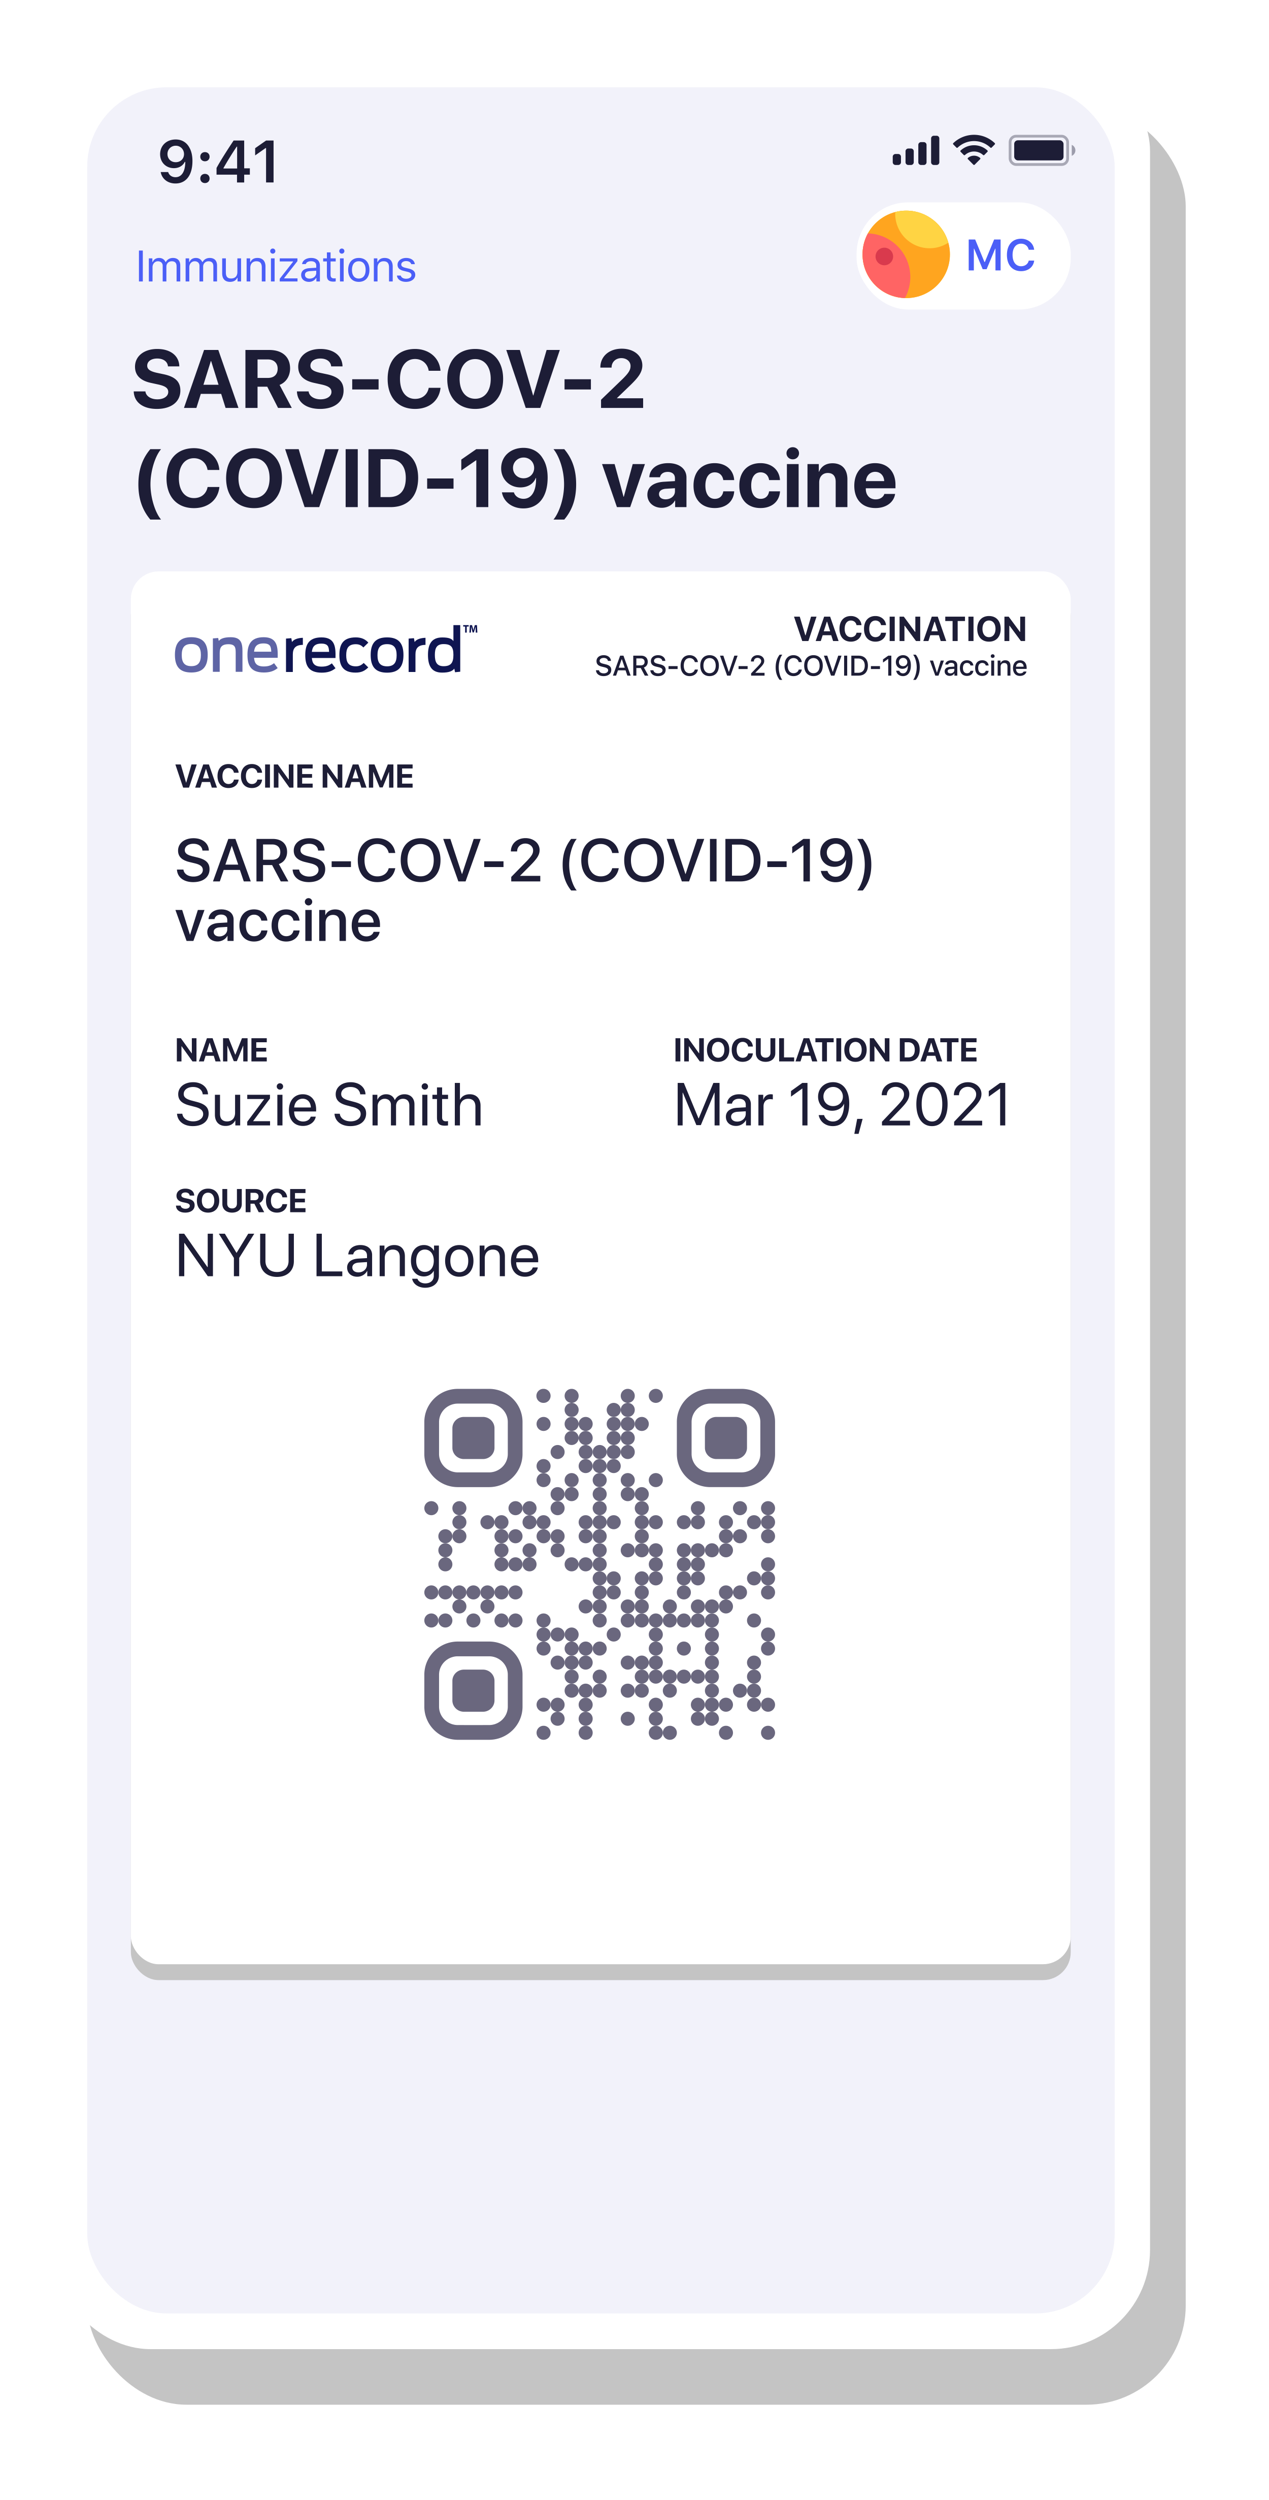<svg width="320" height="630" fill="none" xmlns="http://www.w3.org/2000/svg"><g clip-path="url(#clip0_2010:17357)"><g filter="url(#filter0_dd_2010:17357)"><rect x="13" y="13" width="277" height="579" rx="25" fill="#C4C4C4"/></g><rect x="13" y="13" width="277" height="579" rx="25" fill="#fff"/><rect x="22" y="22" width="259.082" height="561" rx="20" fill="#F2F2FA"/><rect opacity=".35" x="254.714" y="34.321" width="14.509" height="7.139" rx="1.497" stroke="#1D1D36" stroke-width=".691"/><path opacity=".4" d="M270.259 36.509v2.763a1.499 1.499 0 000-2.763" fill="#1D1D36"/><rect x="255.75" y="35.357" width="12.436" height="5.066" rx=".921" fill="#1D1D36"/><path fill-rule="evenodd" clip-rule="evenodd" d="M245.618 35.551c1.537 0 3.015.59 4.129 1.649.084.081.218.08.3-.003l.802-.808a.224.224 0 00-.002-.316 7.563 7.563 0 00-10.46 0 .222.222 0 00-.066.157.219.219 0 00.064.159l.802.808a.214.214 0 00.301.003 5.996 5.996 0 014.13-1.649zm0 2.631c.844 0 1.659.314 2.285.88.084.08.218.079.3-.004l.801-.808a.223.223 0 00-.003-.318 4.97 4.97 0 00-6.765 0 .225.225 0 00-.003.318l.801.808a.215.215 0 00.3.004 3.408 3.408 0 012.284-.88zm1.604 1.77a.218.218 0 01-.065.16l-1.386 1.397a.215.215 0 01-.307 0l-1.386-1.397a.218.218 0 01.007-.317 2.374 2.374 0 013.065 0c.045.04.071.097.072.157zm-11.047-5.746h-.691a.691.691 0 00-.691.69v5.988c0 .382.31.691.691.691h.691a.69.69 0 00.691-.69v-5.988a.69.69 0 00-.691-.691zm-3.915 1.612h.691a.69.69 0 01.691.69v4.376a.69.69 0 01-.691.691h-.691a.691.691 0 01-.691-.69v-4.376c0-.382.31-.691.691-.691zm-2.533 1.612h-.691a.69.69 0 00-.691.69v2.764c0 .382.309.69.691.69h.691a.69.69 0 00.691-.69V38.12a.69.69 0 00-.691-.69zm-3.224 1.381h-.691a.69.69 0 00-.691.691v1.382c0 .382.309.69.691.69h.691a.69.69 0 00.691-.69v-1.382c0-.381-.31-.69-.691-.69z" fill="#1D1D36"/><path d="M44.244 46.238c2.688 0 4.284-2.102 4.284-5.662 0-1.34-.256-2.468-.747-3.34-.71-1.355-1.933-2.087-3.479-2.087-2.3 0-3.926 1.545-3.926 3.713 0 2.036 1.465 3.516 3.48 3.516 1.237 0 2.24-.579 2.739-1.582h.124c0 2.417-.915 3.86-2.46 3.86-.909 0-1.612-.498-1.854-1.297h-1.882c.315 1.736 1.787 2.879 3.72 2.879zm.066-5.361c-1.216 0-2.08-.865-2.08-2.073 0-1.18.908-2.08 2.087-2.08 1.18 0 2.087.915 2.087 2.109 0 1.18-.886 2.044-2.095 2.044zm7.37 5.258c.695 0 1.171-.498 1.171-1.157 0-.666-.476-1.157-1.172-1.157-.688 0-1.172.49-1.172 1.157 0 .66.484 1.157 1.172 1.157zm0-5.493c.695 0 1.171-.49 1.171-1.15 0-.666-.476-1.157-1.172-1.157-.688 0-1.172.49-1.172 1.157 0 .66.484 1.15 1.172 1.15zm8.087 5.34h1.81v-1.97h1.427v-1.597h-1.428v-7.002H58.91c-1.868 2.812-3.354 5.163-4.306 6.914v1.684h5.163v1.97zm-3.413-3.633a79.592 79.592 0 013.34-5.398h.102v5.508h-3.442v-.11zm10.739 3.632h1.89V35.413H67.1l-2.76 1.933v1.817l2.629-1.846h.124v8.664zM33.722 98.638c.091 2.743 2.328 4.413 5.84 4.413 3.623 0 5.92-1.791 5.92-4.625 0-2.227-1.275-3.482-4.2-4.11l-1.771-.374c-1.68-.384-2.388-.89-2.388-1.79 0-1.084 1.012-1.802 2.52-1.802 1.528 0 2.61.749 2.712 1.983h2.864c-.05-2.641-2.186-4.392-5.587-4.392-3.258 0-5.586 1.781-5.586 4.473 0 2.136 1.326 3.502 4.018 4.079l1.902.415c1.761.394 2.46.92 2.46 1.872 0 1.073-1.114 1.852-2.743 1.852-1.62 0-2.874-.79-3.016-1.994h-2.945zm23.161 4.16h3.249l-5.08-14.604h-3.593l-5.07 14.604h3.136l1.114-3.542h5.13l1.114 3.542zm-3.714-11.81h.07l1.873 5.98h-3.815l1.872-5.98zm11.775-.406h2.601c1.518 0 2.47.911 2.47 2.328 0 1.447-.901 2.328-2.44 2.328h-2.63v-4.656zm0 6.872h2.45l2.722 5.344h3.461l-3.077-5.8c1.68-.657 2.652-2.276 2.652-4.148 0-2.885-1.923-4.656-5.283-4.656h-5.981v14.604h3.056v-5.344zm9.934 1.184c.09 2.743 2.328 4.413 5.84 4.413 3.622 0 5.92-1.791 5.92-4.625 0-2.227-1.276-3.482-4.2-4.11l-1.771-.374c-1.68-.384-2.389-.89-2.389-1.79 0-1.084 1.012-1.802 2.52-1.802 1.528 0 2.611.749 2.712 1.983h2.864c-.05-2.641-2.185-4.392-5.586-4.392-3.259 0-5.586 1.781-5.586 4.473 0 2.136 1.325 3.502 4.017 4.079l1.903.415c1.761.394 2.46.92 2.46 1.872 0 1.073-1.114 1.852-2.743 1.852-1.62 0-2.874-.79-3.016-1.994h-2.945zm20.59-.485v-2.581h-6.65v2.58h6.65zm9.195 4.898c3.582 0 6.082-2.065 6.426-5.323h-2.975c-.324 1.73-1.63 2.793-3.441 2.793-2.338 0-3.805-1.923-3.805-5.04 0-3.077 1.487-5.01 3.795-5.01 1.781 0 3.157 1.174 3.441 2.965h2.975c-.233-3.268-2.904-5.495-6.416-5.495-4.231 0-6.912 2.844-6.912 7.55 0 4.716 2.661 7.56 6.912 7.56zm15.166-15.11c-4.332 0-7.044 2.905-7.044 7.56 0 4.645 2.712 7.55 7.044 7.55 4.321 0 7.043-2.905 7.043-7.55 0-4.655-2.722-7.56-7.043-7.56zm0 2.55c2.388 0 3.916 1.944 3.916 5.01 0 3.056-1.528 4.989-3.916 4.989-2.399 0-3.927-1.933-3.927-4.989 0-3.066 1.538-5.01 3.927-5.01zm16.43 12.307l4.909-14.604h-3.33l-3.34 11.456h-.07l-3.34-11.456h-3.421l4.909 14.604h3.683zm12.747-4.645v-2.581h-6.649v2.58h6.649zm2.384-5.567v.051h2.834v-.05c0-1.347 1.042-2.338 2.459-2.338 1.356 0 2.318.87 2.318 1.963 0 1.012-.456 1.75-1.933 3.228l-5.506 5.303v2.055h10.616v-2.429h-6.588v-.061l3.562-3.43c1.609-1.6 2.824-2.966 2.824-4.787 0-2.44-2.115-4.22-5.192-4.22-3.188 0-5.394 1.953-5.394 4.715zM34.896 122.06c0 3.542.931 6.386 3.006 8.875h2.712c-1.488-1.761-2.672-5.515-2.672-8.886 0-3.37 1.184-7.114 2.672-8.855h-2.712c-2.065 2.459-3.006 5.303-3.006 8.866zm14.002 5.991c3.583 0 6.082-2.065 6.426-5.323H52.35c-.324 1.73-1.63 2.793-3.44 2.793-2.339 0-3.806-1.923-3.806-5.04 0-3.077 1.488-5.01 3.795-5.01 1.781 0 3.158 1.174 3.441 2.965h2.975c-.232-3.268-2.904-5.495-6.416-5.495-4.23 0-6.912 2.844-6.912 7.55 0 4.716 2.662 7.56 6.912 7.56zm15.166-15.11c-4.332 0-7.044 2.905-7.044 7.56 0 4.645 2.712 7.55 7.044 7.55 4.321 0 7.044-2.905 7.044-7.55 0-4.655-2.723-7.56-7.044-7.56zm0 2.55c2.388 0 3.916 1.944 3.916 5.01 0 3.056-1.528 4.989-3.916 4.989-2.399 0-3.927-1.933-3.927-4.989 0-3.066 1.538-5.01 3.927-5.01zm16.43 12.307l4.909-14.604h-3.33l-3.34 11.456h-.07l-3.34-11.456h-3.42l4.908 14.604h3.684zm9.722 0v-14.604h-3.057v14.604h3.057zm2.687-14.604v14.604h5.576c4.382 0 6.963-2.723 6.963-7.358s-2.581-7.246-6.963-7.246h-5.576zm3.056 2.52h2.156c2.692 0 4.21 1.68 4.21 4.736 0 3.158-1.478 4.818-4.21 4.818h-2.156v-9.554zm18.405 7.439v-2.581h-6.65v2.581h6.65zm5.743 4.645h3.026v-14.604h-3.036l-3.775 2.621v2.753l3.724-2.571h.061v11.801zm11.857.324c3.845 0 6.133-2.915 6.133-7.753 0-1.953-.415-3.592-1.225-4.837-1.012-1.731-2.763-2.672-4.868-2.672-3.259 0-5.627 2.146-5.627 5.151 0 2.773 2.095 4.818 4.848 4.818 1.923 0 3.36-.962 3.886-2.389h.061c.081 3.35-1.144 5.263-3.158 5.263-1.174 0-2.135-.648-2.429-1.629h-3.016c.405 2.388 2.601 4.048 5.395 4.048zm.06-7.591c-1.518 0-2.661-1.113-2.661-2.611 0-1.467 1.184-2.621 2.682-2.621 1.487 0 2.651 1.154 2.651 2.642 0 1.477-1.154 2.59-2.672 2.59zm13.263 1.529c0-4.119-1.244-6.791-2.995-8.866h-2.723c1.215 1.427 2.672 4.848 2.672 8.855 0 4.008-1.457 7.449-2.672 8.886h2.723c1.761-2.105 2.995-4.777 2.995-8.875zm17.347-5.111h-3.086l-2.247 8.238h-.061l-2.257-8.238h-3.167l3.754 10.849h3.34l3.724-10.849zm5.218 8.885c-1.002 0-1.67-.506-1.67-1.315 0-.769.627-1.265 1.731-1.346l2.287-.142v.79c0 1.173-1.063 2.013-2.348 2.013zm-.972 2.136c1.356 0 2.702-.678 3.31-1.832h.06v1.66h2.854v-7.459c0-2.186-1.811-3.623-4.594-3.623-2.875 0-4.666 1.447-4.777 3.552h2.702c.142-.799.84-1.346 1.943-1.346 1.113 0 1.822.587 1.822 1.599v.719l-2.733.162c-2.702.162-4.22 1.305-4.22 3.279 0 1.953 1.569 3.289 3.633 3.289zm18.253-6.983c-.132-2.459-1.994-4.271-4.929-4.271-3.249 0-5.323 2.166-5.323 5.647 0 3.542 2.074 5.668 5.343 5.668 2.854 0 4.767-1.65 4.919-4.21h-2.753c-.182 1.184-.951 1.892-2.135 1.892-1.468 0-2.379-1.214-2.379-3.35 0-2.095.911-3.329 2.369-3.329 1.214 0 1.973.809 2.145 1.953h2.743zm11.552 0c-.131-2.459-1.993-4.271-4.928-4.271-3.249 0-5.323 2.166-5.323 5.647 0 3.542 2.074 5.668 5.343 5.668 2.854 0 4.767-1.65 4.919-4.21h-2.753c-.182 1.184-.951 1.892-2.136 1.892-1.467 0-2.378-1.214-2.378-3.35 0-2.095.911-3.329 2.368-3.329 1.215 0 1.974.809 2.146 1.953h2.742zm1.747 6.811h2.955v-10.849h-2.955v10.849zm1.477-12.043c.891 0 1.579-.679 1.579-1.529 0-.86-.688-1.528-1.579-1.528-.89 0-1.579.668-1.579 1.528 0 .85.689 1.529 1.579 1.529zm3.71 12.043h2.955v-6.224c0-1.407.84-2.378 2.166-2.378 1.325 0 1.993.809 1.993 2.226v6.376h2.955v-6.993c0-2.541-1.356-4.059-3.764-4.059-1.67 0-2.814.79-3.391 2.136h-.06v-1.933h-2.854v10.849zm17.068-8.896c1.316 0 2.216.951 2.277 2.338h-4.605c.102-1.356 1.033-2.338 2.328-2.338zm2.318 5.576c-.274.83-1.104 1.367-2.186 1.367-1.508 0-2.49-1.063-2.49-2.611v-.183h7.479v-.9c0-3.3-1.994-5.435-5.151-5.435-3.209 0-5.233 2.247-5.233 5.708 0 3.471 2.004 5.607 5.344 5.607 2.682 0 4.625-1.427 4.949-3.553h-2.712z" fill="#1D1D36"/><g filter="url(#filter1_d_2010:17357)"><rect x="216" y="51" width="54" height="26" rx="13" fill="#fff"/></g><rect x="216" y="51" width="54" height="26" rx="13" fill="#fff"/><g clip-path="url(#clip1_2010:17357)"><path fill-rule="evenodd" clip-rule="evenodd" d="M239.539 64.107c0 6.085-4.933 11.017-11.018 11.017-6.084 0-11.017-4.932-11.017-11.017 0-6.084 4.933-11.017 11.017-11.017 6.085 0 11.018 4.933 11.018 11.017" fill="#FFD443"/><path fill-rule="evenodd" clip-rule="evenodd" d="M239.539 64.107c0 6.085-4.933 11.017-11.018 11.017-6.084 0-11.017-4.932-11.017-11.017 0-6.084 4.933-11.017 11.017-11.017 6.085 0 11.018 4.933 11.018 11.017" fill="#FFA51F"/><path fill-rule="evenodd" clip-rule="evenodd" d="M239.129 61.165c-1.288-4.654-5.544-8.075-10.607-8.075-.955 0-1.877.134-2.76.362-.007.144-.021.286-.021.432a8.677 8.677 0 008.677 8.678 8.63 8.63 0 004.711-1.397" fill="#FFD443"/><path fill-rule="evenodd" clip-rule="evenodd" d="M218.857 58.818a10.956 10.956 0 00-1.353 5.289c0 5.976 4.759 10.828 10.692 11.002a10.959 10.959 0 001.353-5.29c0-5.976-4.759-10.828-10.692-11.001" fill="#FF6464"/><path fill-rule="evenodd" clip-rule="evenodd" d="M225.214 64.633a2.214 2.214 0 11-4.428 0 2.214 2.214 0 014.428 0" fill="#D93A4D"/><path d="M252.319 68.144v-7.789h-1.631l-2.342 5.673h-.097l-2.343-5.673h-1.63v7.789h1.296v-5.479h.075l2.154 5.177h.993l2.154-5.176h.075v5.478h1.296zm5.17.194c1.798 0 3.115-1.074 3.298-2.666h-1.371c-.189.874-.939 1.425-1.927 1.425-1.327 0-2.153-1.09-2.153-2.85 0-1.754.826-2.844 2.148-2.844.982 0 1.733.604 1.927 1.538h1.371c-.162-1.625-1.528-2.78-3.298-2.78-2.208 0-3.573 1.56-3.573 4.091 0 2.521 1.371 4.086 3.578 4.086z" fill="#4B5FF7"/><path d="M266.32 68.257c.513 0 .864-.367.864-.852 0-.492-.351-.853-.864-.853-.507 0-.863.361-.863.853 0 .485.356.852.863.852z" fill="#fff"/></g><path d="M36.012 70.926v-7.788h-.972v7.788h.972zm1.522 0h.928v-3.605c0-.82.589-1.48 1.35-1.48.734 0 1.214.443 1.214 1.134v3.951h.928v-3.74c0-.74.54-1.344 1.35-1.344.82 0 1.225.42 1.225 1.279v3.805h.928v-4.02c0-1.22-.663-1.9-1.85-1.9-.805 0-1.469.404-1.782 1.02h-.086c-.27-.605-.82-1.02-1.609-1.02-.777 0-1.36.372-1.625 1.02h-.086v-.918h-.885v5.818zm9.273 0h.928v-3.605c0-.82.589-1.48 1.35-1.48.734 0 1.214.443 1.214 1.134v3.951h.928v-3.74c0-.74.54-1.344 1.35-1.344.82 0 1.225.42 1.225 1.279v3.805h.928v-4.02c0-1.22-.663-1.9-1.85-1.9-.805 0-1.469.404-1.782 1.02h-.086c-.27-.605-.82-1.02-1.609-1.02-.777 0-1.36.372-1.624 1.02h-.087v-.918h-.885v5.818zm13.98-5.818h-.929v3.443c0 1.02-.561 1.63-1.587 1.63-.928 0-1.317-.485-1.317-1.532v-3.541h-.928v3.767c0 1.377.68 2.154 1.986 2.154.89 0 1.512-.367 1.803-1.015h.086v.912h.886v-5.818zm1.403 5.818h.928v-3.443c0-1.02.6-1.641 1.528-1.641s1.37.496 1.37 1.543v3.541h.93V67.16c0-1.382-.73-2.154-2.036-2.154-.89 0-1.457.378-1.748 1.02h-.087v-.917h-.885v5.818zm6.132 0h.928v-5.818h-.928v5.818zm.464-7a.65.65 0 00.647-.648.65.65 0 00-.647-.648.65.65 0 00-.648.648.65.65 0 00.648.648zm1.754 7h4.48v-.777h-3.357v-.086l3.34-4.259v-.696h-4.458v.777h3.352v.086l-3.357 4.275v.68zm7.54-.712c-.674 0-1.176-.346-1.176-.94 0-.582.388-.89 1.273-.95l1.566-.102v.535c0 .83-.707 1.457-1.663 1.457zm-.172.815c.777 0 1.414-.34 1.792-.96h.086v.857h.885v-3.983c0-1.21-.793-1.938-2.213-1.938-1.241 0-2.159.616-2.283 1.55h.94c.129-.46.615-.724 1.31-.724.87 0 1.318.394 1.318 1.112v.529l-1.679.102c-1.355.081-2.121.68-2.121 1.722 0 1.063.837 1.733 1.965 1.733zm4.523-7.427v1.506h-.94v.777h.94v3.53c0 1.112.48 1.554 1.678 1.554.184 0 .362-.021.546-.053v-.783a3.92 3.92 0 01-.432.021c-.605 0-.864-.291-.864-.977v-3.292h1.296v-.777h-1.296v-1.506h-.928zm3.303 7.324h.928v-5.818h-.928v5.818zm.464-7a.65.65 0 00.648-.648.65.65 0 00-.648-.648.65.65 0 00-.647.648.65.65 0 00.647.648zm4.28 7.103c1.658 0 2.683-1.144 2.683-3.012 0-1.873-1.025-3.012-2.683-3.012-1.656 0-2.682 1.139-2.682 3.012 0 1.868 1.025 3.012 2.682 3.012zm0-.837c-1.1 0-1.721-.799-1.721-2.175 0-1.382.62-2.175 1.721-2.175 1.102 0 1.722.793 1.722 2.175 0 1.376-.62 2.175-1.722 2.175zm3.795.734h.928v-3.443c0-1.02.6-1.641 1.528-1.641s1.37.496 1.37 1.543v3.541h.93V67.16c0-1.382-.73-2.154-2.036-2.154-.89 0-1.457.378-1.748 1.02h-.087v-.917h-.885v5.818zm5.975-4.226c0 .842.497 1.312 1.587 1.576l.999.243c.62.151.922.421.922.82 0 .535-.561.907-1.343.907-.745 0-1.21-.313-1.366-.804h-.955c.102.966.993 1.587 2.288 1.587 1.323 0 2.332-.718 2.332-1.76 0-.836-.529-1.311-1.625-1.576l-.896-.216c-.685-.167-1.009-.415-1.009-.815 0-.518.54-.869 1.231-.869.701 0 1.155.308 1.279.772h.917c-.124-.955-.971-1.56-2.191-1.56-1.236 0-2.17.729-2.17 1.695z" fill="#4B5FF7"/><g filter="url(#filter2_dd_2010:17357)"><rect x="33" y="144" width="237" height="351" rx="7" fill="#C4C4C4"/></g><rect x="33" y="144" width="237" height="351" rx="7" fill="#fff"/><path fill-rule="evenodd" clip-rule="evenodd" d="M50.656 165.073c0-1.766-.604-2.786-2.413-2.786-1.825 0-2.413 1.02-2.413 2.786 0 1.765.588 2.801 2.413 2.801 1.81 0 2.413-1.036 2.413-2.801zm1.72-.046c0 2.893-1.161 4.446-4.133 4.446-2.973 0-4.135-1.553-4.135-4.446 0-2.892 1.162-4.445 4.135-4.445 2.972 0 4.134 1.553 4.134 4.445zm16.03-.792c-.074-1.218-.192-2.086-1.958-2.086-1.706 0-2.25.822-2.383 2.086h4.34zm1.618 1.537h-5.96c.104 1.34.619 2.178 2.458 2.178 1.31 0 1.957-.351 2.59-.822l.912 1.233c-.942.746-1.928 1.111-3.502 1.111-3.443 0-4.12-1.994-4.12-4.445 0-2.421.736-4.446 4.09-4.446 3.473 0 3.59 2.497 3.532 5.191zm-8.883-1.644v5.177h-1.707v-4.827c0-1.248-.117-2.131-1.824-2.131-1.884 0-2.207.944-2.207 2.284v4.674h-1.722v-8.42l1.34-.106.146.746c.398-.502 1.192-.944 3.017-.944 2.56 0 2.957 1.431 2.957 3.547z" fill="#5E64A5"/><path fill-rule="evenodd" clip-rule="evenodd" d="M111.525 160.64c-2.825 0-3.604 1.872-3.604 4.4 0 2.557.765 4.461 3.545 4.461 1.707 0 2.59-.335 3.091-1.005l.191.913 1.309-.137v-11.738h-1.721v4.035c-.383-.594-1.163-.929-2.811-.929zm.324 1.675c1.884 0 2.487.73 2.487 2.725 0 2.025-.662 2.847-2.487 2.847-1.765 0-2.192-1.157-2.192-2.847 0-1.66.427-2.725 2.192-2.725z" fill="#0F1551"/><path d="M104.384 160.823l-1.34.106v8.419h1.722v-4.384c0-1.477.559-2.436 2.531-2.452v-1.781c-1.398.031-2.399.488-2.737 1.066l-.176-.974z" fill="#0F1551"/><path fill-rule="evenodd" clip-rule="evenodd" d="M93.471 165.07c0-2.892 1.162-4.445 4.134-4.445 2.972 0 4.135 1.553 4.135 4.445 0 2.893-1.163 4.446-4.135 4.446-2.972 0-4.134-1.553-4.134-4.446zm4.134-2.74c1.81 0 2.413 1.02 2.413 2.786s-.603 2.801-2.413 2.801c-1.824 0-2.413-1.035-2.413-2.801 0-1.766.589-2.786 2.413-2.786z" fill="#0F1551"/><path d="M85.582 165.07c0-2.573.824-4.445 4.149-4.445 1.471 0 2.472.533 3.148 1.324l-1.25 1.218c-.368-.396-.883-.822-1.898-.822-1.898 0-2.428 1.051-2.428 2.771s.5 2.801 2.428 2.801c.853 0 1.383-.274 1.986-.852l1.148 1.126c-.883.853-1.692 1.31-3.208 1.31-3.237 0-4.075-1.843-4.075-4.431z" fill="#0F1551"/><path fill-rule="evenodd" clip-rule="evenodd" d="M81.072 160.625c-3.355 0-4.09 2.024-4.09 4.445 0 2.451.677 4.446 4.12 4.446 1.574 0 2.56-.365 3.501-1.112l-.912-1.233c-.633.472-1.28.822-2.59.822-1.839 0-2.353-.837-2.457-2.177h5.96c.058-2.694-.06-5.191-3.532-5.191zm-2.428 3.654h4.34c-.073-1.218-.19-2.086-1.956-2.086-1.707 0-2.251.822-2.384 2.086z" fill="#0F1551"/><path d="M73.46 160.823l-1.34.106v8.419h1.721v-4.384c0-1.477.56-2.436 2.531-2.452v-1.781c-1.398.031-2.398.488-2.736 1.066l-.177-.974z" fill="#0F1551"/><path fill-rule="evenodd" clip-rule="evenodd" d="M119.928 157.923c0 .273.009.547.017.773l.027.72h.402l-.1-1.882h-.537l-.194.626c-.06.209-.122.458-.173.675h-.008a9.743 9.743 0 00-.154-.672l-.178-.629h-.548l-.116 1.882h.381l.032-.715c.009-.153.015-.331.022-.507l.01-.271h.006c.043.245.105.513.164.734l.195.728h.321l.221-.734c.07-.22.145-.488.202-.728h.008zm-3.129-.031h.488v1.524h.413v-1.524h.497v-.358h-1.398v.358z" fill="#0F1551"/><path d="M203.854 161.543l2.047-6.142h-1.383l-1.371 4.695h-.076l-1.397-4.695h-1.451l2.077 6.142h1.554zm6.219 0h1.392l-2.132-6.142h-1.512l-2.132 6.142h1.29l.472-1.464h2.158l.464 1.464zm-1.575-4.865h.077l.762 2.409h-1.609l.77-2.409zm6.071 5.023c1.481 0 2.562-.915 2.669-2.243h-1.252c-.123.676-.677 1.111-1.413 1.111-.971 0-1.571-.805-1.571-2.099s.6-2.095 1.567-2.095c.732 0 1.29.464 1.413 1.171h1.252c-.094-1.337-1.209-2.303-2.665-2.303-1.784 0-2.882 1.23-2.882 3.227 0 2.001 1.102 3.231 2.882 3.231zm6.189 0c1.482 0 2.563-.915 2.67-2.243h-1.252c-.123.676-.677 1.111-1.413 1.111-.971 0-1.571-.805-1.571-2.099s.6-2.095 1.566-2.095c.733 0 1.29.464 1.414 1.171h1.251c-.093-1.337-1.209-2.303-2.665-2.303-1.783 0-2.882 1.23-2.882 3.227 0 2.001 1.103 3.231 2.882 3.231zm4.866-.158v-6.142h-1.285v6.142h1.285zm2.448 0v-3.844h.077l2.835 3.844h1.064v-6.142h-1.23v3.827h-.077l-2.826-3.827h-1.073v6.142h1.23zm9.144 0h1.392l-2.133-6.142h-1.511l-2.133 6.142h1.29l.473-1.464h2.158l.464 1.464zm-1.575-4.865h.077l.762 2.409h-1.61l.771-2.409zm5.853 4.865v-5.044h1.844v-1.098h-4.973v1.098h1.844v5.044h1.285zm3.993 0v-6.142h-1.285v6.142h1.285zm3.904-6.3c-1.805 0-2.958 1.235-2.958 3.227 0 1.992 1.136 3.231 2.958 3.231 1.818 0 2.95-1.239 2.95-3.231 0-1.988-1.136-3.227-2.95-3.227zm0 1.128c1.001 0 1.639.813 1.639 2.099 0 1.281-.638 2.103-1.639 2.103-1.009 0-1.643-.822-1.643-2.103 0-1.286.647-2.099 1.643-2.099zm5.126 5.172v-3.844h.076l2.835 3.844h1.065v-6.142h-1.231v3.827h-.076l-2.827-3.827h-1.073v6.142h1.231zm-104.233 7.366c.056.9.805 1.475 1.92 1.475 1.192 0 1.938-.603 1.938-1.565 0-.756-.425-1.175-1.457-1.415l-.554-.136c-.655-.153-.92-.359-.92-.718 0-.453.411-.749 1.028-.749.586 0 .99.289 1.063.752h.76c-.045-.846-.791-1.442-1.812-1.442-1.098 0-1.83.596-1.83 1.491 0 .739.415 1.178 1.324 1.391l.649.157c.665.157.958.387.958.77 0 .446-.46.77-1.087.77-.673 0-1.14-.303-1.206-.781h-.774zm7.918 1.353h.83l-1.816-5.029h-.84l-1.816 5.029h.802l.464-1.335h1.916l.46 1.335zm-1.446-4.116h.059l.729 2.126h-1.52l.732-2.126zm3.712-.227h1.101c.603 0 .973.331.973.878 0 .562-.349.882-.952.882h-1.122v-1.76zm0 2.426h1.101l1.025 1.917h.902l-1.129-2.046c.614-.209.976-.76.976-1.436 0-.944-.652-1.547-1.666-1.547h-1.99v5.029h.781v-1.917zm3.527.564c.056.9.805 1.475 1.92 1.475 1.192 0 1.938-.603 1.938-1.565 0-.756-.425-1.175-1.457-1.415l-.554-.136c-.655-.153-.92-.359-.92-.718 0-.453.411-.749 1.028-.749.586 0 .99.289 1.063.752h.76c-.045-.846-.791-1.442-1.812-1.442-1.098 0-1.83.596-1.83 1.491 0 .739.415 1.178 1.324 1.391l.648.157c.666.157.959.387.959.77 0 .446-.46.77-1.088.77-.672 0-1.139-.303-1.205-.781h-.774zm6.876-.306v-.736h-2.286v.736h2.286zm3.029 1.781c1.122 0 1.948-.662 2.087-1.656h-.777c-.139.568-.645.927-1.31.927-.906 0-1.471-.735-1.471-1.906 0-1.175.565-1.91 1.467-1.91.663 0 1.168.397 1.314 1.014h.777c-.125-1.024-.982-1.742-2.091-1.742-1.397 0-2.265 1.007-2.265 2.638 0 1.627.871 2.635 2.269 2.635zm5.036-5.273c-1.443 0-2.349 1.01-2.349 2.634 0 1.621.889 2.639 2.349 2.639 1.457 0 2.342-1.021 2.342-2.639 0-1.62-.892-2.634-2.342-2.634zm0 .728c.955 0 1.544.739 1.544 1.906 0 1.161-.589 1.91-1.544 1.91-.965 0-1.551-.749-1.551-1.91 0-1.167.603-1.906 1.551-1.906zm5.277 4.423l1.787-5.029h-.829l-1.349 4.053h-.059l-1.356-4.053h-.85l1.798 5.029h.858zm4.314-1.659v-.736h-2.286v.736h2.286zm.837-1.917v.01h.739v-.01c0-.537.372-.899.927-.899.519 0 .913.345.913.805 0 .369-.164.634-.837 1.335l-1.701 1.77v.565h3.388v-.701h-2.3v-.059l1.119-1.133c.843-.854 1.101-1.289 1.101-1.823 0-.829-.704-1.435-1.659-1.435-.99 0-1.69.648-1.69 1.575zm6.235 1.474c0 1.269.327 2.311 1.007 3.175h.662c-.505-.641-.896-1.979-.896-3.178 0-1.192.394-2.531.896-3.172h-.662c-.68.864-1.007 1.907-1.007 3.175zm4.503 2.224c1.122 0 1.948-.662 2.087-1.656h-.777c-.139.568-.645.927-1.31.927-.907 0-1.471-.735-1.471-1.906 0-1.175.564-1.91 1.467-1.91.662 0 1.168.397 1.314 1.014h.777c-.125-1.024-.983-1.742-2.091-1.742-1.397 0-2.265 1.007-2.265 2.638 0 1.627.871 2.635 2.269 2.635zm5.036-5.273c-1.443 0-2.349 1.01-2.349 2.634 0 1.621.888 2.639 2.349 2.639 1.456 0 2.342-1.021 2.342-2.639 0-1.62-.892-2.634-2.342-2.634zm0 .728c.955 0 1.544.739 1.544 1.906 0 1.161-.589 1.91-1.544 1.91-.966 0-1.551-.749-1.551-1.91 0-1.167.603-1.906 1.551-1.906zm5.276 4.423l1.788-5.029h-.829l-1.349 4.053h-.059l-1.356-4.053h-.85l1.798 5.029h.857zm3.224 0v-5.029h-.781v5.029h.781zm1.039-5.029v5.029h1.815c1.499 0 2.367-.924 2.367-2.531 0-1.582-.875-2.498-2.367-2.498h-1.815zm.78.711h.948c1.042 0 1.659.662 1.659 1.798 0 1.154-.606 1.809-1.659 1.809h-.948v-3.607zm6.444 2.659v-.736h-2.286v.736h2.286zm2.085 1.659h.78v-5.029h-.777l-1.324.934v.798l1.261-.892h.06v4.189zm3.711.122c1.259 0 1.994-1.001 1.994-2.705 0-.61-.105-1.126-.31-1.53-.324-.676-.91-1.038-1.652-1.038-1.067 0-1.823.728-1.823 1.756 0 .969.697 1.677 1.655 1.677.596 0 1.077-.279 1.318-.764h.059c-.014 1.213-.463 1.91-1.234 1.91-.46 0-.815-.251-.937-.662h-.788c.154.822.826 1.356 1.718 1.356zm.035-2.503c-.617 0-1.049-.432-1.049-1.042a1.03 1.03 0 011.056-1.042c.596 0 1.053.457 1.053 1.06 0 .592-.446 1.024-1.06 1.024zm4.203.279c0-1.268-.327-2.311-1.003-3.175h-.663c.502.641.896 1.98.896 3.172 0 1.199-.394 2.537-.896 3.178h.663c.676-.864 1.003-1.906 1.003-3.175zm6.089-1.694h-.795l-.941 2.994h-.059l-.944-2.994h-.802l1.37 3.796h.805l1.366-3.796zm1.645 3.228c-.408 0-.704-.199-.704-.541 0-.334.237-.512.76-.547l.927-.059v.317c0 .471-.418.83-.983.83zm-.192.63c.499 0 .913-.216 1.14-.596h.059v.534h.722v-2.593c0-.802-.537-1.276-1.488-1.276-.861 0-1.475.418-1.551 1.07h.725c.083-.268.372-.422.791-.422.512 0 .777.227.777.628v.327l-1.028.06c-.903.055-1.412.449-1.412 1.132 0 .694.533 1.136 1.265 1.136zm5.977-2.617c-.097-.76-.672-1.314-1.624-1.314-1.104 0-1.777.742-1.777 1.959 0 1.237.676 1.983 1.781 1.983.937 0 1.523-.53 1.62-1.293h-.728c-.098.408-.422.624-.896.624-.623 0-1.01-.492-1.01-1.314 0-.809.383-1.29 1.01-1.29.502 0 .809.276.896.645h.728zm3.848 0c-.097-.76-.673-1.314-1.624-1.314-1.105 0-1.777.742-1.777 1.959 0 1.237.676 1.983 1.781 1.983.937 0 1.523-.53 1.62-1.293h-.728c-.098.408-.422.624-.896.624-.624 0-1.011-.492-1.011-1.314 0-.809.384-1.29 1.011-1.29.502 0 .809.276.896.645h.728zm.648 2.555h.746v-3.796h-.746v3.796zm.373-4.461c.279 0 .485-.199.485-.457 0-.261-.206-.46-.485-.46s-.484.199-.484.46c0 .258.205.457.484.457zm1.251 4.461h.75v-2.22c0-.593.352-.962.906-.962s.819.303.819.913v2.269h.749v-2.457c0-.903-.467-1.412-1.314-1.412-.571 0-.948.255-1.132.676h-.056v-.603h-.722v3.796zm5.615-3.231c.554 0 .917.387.934.983h-1.917c.042-.593.429-.983.983-.983zm.931 2.206c-.14.296-.45.46-.903.46-.599 0-.986-.422-1.011-1.087v-.042h2.68v-.261c0-1.192-.637-1.914-1.693-1.914-1.07 0-1.75.77-1.75 1.983s.666 1.959 1.753 1.959c.868 0 1.474-.418 1.645-1.098h-.721zM47.659 198.488l1.963-5.842H48.29l-1.336 4.583h-.028l-1.336-4.583h-1.368l1.963 5.842h1.474zm5.756 0h1.3l-2.033-5.842h-1.437l-2.028 5.842h1.255l.445-1.417h2.053l.445 1.417zm-1.486-4.724h.029l.749 2.392H51.18l.748-2.392zm5.684 4.825c1.433 0 2.433-.826 2.57-2.129h-1.19c-.13.692-.651 1.117-1.376 1.117-.935 0-1.522-.769-1.522-2.016 0-1.231.595-2.004 1.518-2.004.712 0 1.263.47 1.376 1.186h1.19c-.093-1.307-1.161-2.198-2.566-2.198-1.692 0-2.765 1.138-2.765 3.02 0 1.886 1.065 3.024 2.765 3.024zm5.91 0c1.433 0 2.433-.826 2.571-2.129h-1.19c-.13.692-.652 1.117-1.377 1.117-.935 0-1.522-.769-1.522-2.016 0-1.231.595-2.004 1.518-2.004.713 0 1.263.47 1.377 1.186h1.19c-.093-1.307-1.162-2.198-2.567-2.198-1.692 0-2.765 1.138-2.765 3.02 0 1.886 1.065 3.024 2.765 3.024zm4.55-.101v-5.842h-1.222v5.842h1.222zm2.142 0v-3.826h.036l2.733 3.826h1.012v-5.842h-1.17v3.806h-.032l-2.729-3.806h-1.02v5.842h1.17zm8.627-1.012h-2.648v-1.474h2.498v-.939h-2.498v-1.409h2.648v-1.008h-3.87v5.842h3.87v-1.012zm3.696 1.012v-3.826h.036l2.733 3.826h1.012v-5.842h-1.17v3.806h-.033l-2.728-3.806h-1.02v5.842h1.17zm8.582 0h1.3l-2.033-5.842H88.95l-2.028 5.842h1.255l.445-1.417h2.052l.446 1.417zm-1.486-4.724h.028l.75 2.392h-1.527l.749-2.392zm9.57 4.724v-5.842h-1.417l-1.66 4.142h-.032l-1.66-4.142h-1.417v5.842h1.09v-3.943h.032l1.587 3.886h.769l1.587-3.886h.032v3.943h1.089zm4.842-1.012h-2.648v-1.474h2.498v-.939h-2.498v-1.409h2.648v-1.008h-3.871v5.842h3.871v-1.012zM44.62 219.14c.104 1.937 1.708 3.161 4.082 3.161 2.539 0 4.134-1.254 4.134-3.258 0-1.566-.913-2.449-3.11-2.969l-1.18-.289c-1.38-.341-1.944-.787-1.944-1.544 0-.95.883-1.603 2.175-1.603 1.291 0 2.174.646 2.27 1.715h1.619c-.052-1.848-1.603-3.117-3.867-3.117-2.286 0-3.896 1.269-3.896 3.117 0 1.491.912 2.412 2.88 2.887l1.387.334c1.388.341 1.974.838 1.974 1.669 0 .958-.972 1.655-2.323 1.655-1.41 0-2.442-.697-2.56-1.758h-1.64zm16.854 2.983h1.759l-3.867-10.709H57.57l-3.867 10.709h1.73l.98-2.894h4.081l.98 2.894zm-3.043-8.928h.044l1.596 4.698h-3.236l1.596-4.698zm7.903-.386h2.285c1.284 0 2.064.727 2.064 1.922 0 1.225-.735 1.93-2.02 1.93h-2.33v-3.852zm0 5.195h2.285l2.182 4.119h1.915l-2.397-4.379c1.306-.438 2.078-1.61 2.078-3.057 0-1.997-1.373-3.273-3.577-3.273h-4.15v10.709h1.662v-4.119zm7.457 1.136c.104 1.937 1.707 3.161 4.082 3.161 2.538 0 4.134-1.254 4.134-3.258 0-1.566-.913-2.449-3.11-2.969l-1.18-.289c-1.38-.341-1.945-.787-1.945-1.544 0-.95.884-1.603 2.175-1.603s2.174.646 2.271 1.715h1.618c-.052-1.848-1.603-3.117-3.867-3.117-2.286 0-3.896 1.269-3.896 3.117 0 1.491.913 2.412 2.88 2.887l1.387.334c1.388.341 1.974.838 1.974 1.669 0 .958-.972 1.655-2.322 1.655-1.41 0-2.442-.697-2.561-1.758h-1.64zm14.708-.639v-1.447h-4.868v1.447h4.868zm6.626 3.8c2.464 0 4.142-1.299 4.55-3.51H98.02c-.334 1.291-1.395 2.056-2.887 2.056-1.967 0-3.214-1.581-3.214-4.082 0-2.479 1.262-4.075 3.206-4.075 1.455 0 2.598.898 2.895 2.271h1.647c-.282-2.234-2.115-3.725-4.542-3.725-2.99 0-4.905 2.137-4.905 5.529 0 3.414 1.9 5.536 4.905 5.536zm10.938-11.065c-3.087 0-5.017 2.13-5.017 5.536 0 3.407 1.93 5.529 5.017 5.529 3.08 0 5.017-2.122 5.017-5.529 0-3.406-1.937-5.536-5.017-5.536zm0 1.462c2.034 0 3.31 1.573 3.31 4.074 0 2.494-1.276 4.067-3.31 4.067-2.033 0-3.317-1.573-3.317-4.067 0-2.501 1.284-4.074 3.317-4.074zm11.339 9.425l3.822-10.709h-1.773l-2.924 8.839h-.045l-2.917-8.839h-1.803l3.822 10.709h1.818zm9.565-3.622v-1.447h-4.868v1.447h4.868zm1.862-3.948v.015h1.573v-.022c0-1.114.883-1.96 2.056-1.96 1.113 0 1.974.757 1.974 1.707 0 .839-.341 1.403-1.647 2.761l-3.867 3.941v1.128h7.325v-1.403h-5.084v-.037l2.68-2.694c1.565-1.603 2.233-2.531 2.233-3.777 0-1.7-1.521-2.999-3.562-2.999-2.13 0-3.681 1.41-3.681 3.34zm13.052 3.362c0 2.583.683 4.676 2.145 6.494h1.41c-1.069-1.247-1.908-4.06-1.908-6.501 0-2.442.839-5.248 1.908-6.494h-1.41c-1.462 1.811-2.145 3.903-2.145 6.501zm9.602 4.386c2.464 0 4.141-1.299 4.55-3.51h-1.656c-.333 1.291-1.395 2.056-2.887 2.056-1.966 0-3.213-1.581-3.213-4.082 0-2.479 1.262-4.075 3.206-4.075 1.455 0 2.598.898 2.894 2.271h1.648c-.282-2.234-2.115-3.725-4.542-3.725-2.991 0-4.906 2.137-4.906 5.529 0 3.414 1.9 5.536 4.906 5.536zm10.938-11.065c-3.087 0-5.017 2.13-5.017 5.536 0 3.407 1.93 5.529 5.017 5.529 3.08 0 5.017-2.122 5.017-5.529 0-3.406-1.937-5.536-5.017-5.536zm0 1.462c2.034 0 3.31 1.573 3.31 4.074 0 2.494-1.276 4.067-3.31 4.067-2.033 0-3.317-1.573-3.317-4.067 0-2.501 1.284-4.074 3.317-4.074zm11.339 9.425l3.822-10.709h-1.774l-2.924 8.839h-.044l-2.917-8.839h-1.803l3.822 10.709h1.818zm6.931 0v-10.709h-1.663v10.709h1.663zm2.232-10.709v10.709h3.778c3.191 0 5.069-1.989 5.069-5.373 0-3.377-1.885-5.336-5.069-5.336h-3.778zm1.663 1.432h1.959c2.263 0 3.525 1.395 3.525 3.919 0 2.53-1.254 3.918-3.525 3.918h-1.959v-7.837zm13.773 5.655v-1.447h-4.869v1.447h4.869zm4.244 3.622h1.625v-10.709h-1.64l-2.821 2.003v1.633l2.798-1.989h.038v9.062zm8.088.2c2.686 0 4.275-2.122 4.275-5.707 0-1.254-.223-2.308-.661-3.161-.69-1.44-1.967-2.249-3.555-2.249-2.264 0-3.911 1.558-3.911 3.703 0 2.034 1.521 3.54 3.555 3.54 1.38 0 2.508-.697 2.939-1.751h.03c0 2.701-.98 4.245-2.65 4.245-.987 0-1.803-.586-2.056-1.462h-1.67c.319 1.699 1.796 2.842 3.704 2.842zm.059-5.232c-1.299 0-2.256-.95-2.256-2.234 0-1.247 1.002-2.234 2.278-2.234 1.277 0 2.271.995 2.271 2.264 0 1.262-.979 2.204-2.293 2.204zm8.964.824c0-3.258-1.054-5.158-2.145-6.501h-1.41c.735.853 1.907 3.287 1.907 6.494 0 3.206-1.165 5.64-1.907 6.501h1.41c1.091-1.351 2.145-3.251 2.145-6.494zm-168.147 11.4H49.89l-1.96 6.242h-.03l-1.959-6.242h-1.706l2.812 7.808h1.722l2.798-7.808zm3.747 6.673c-.861 0-1.425-.446-1.425-1.129 0-.667.541-1.091 1.499-1.157l1.922-.119v.616c0 1.017-.876 1.789-1.996 1.789zm-.446 1.269c1.025 0 2.012-.55 2.464-1.418h.038v1.284h1.536v-5.381c0-1.566-1.21-2.568-3.102-2.568-1.93 0-3.132 1.04-3.221 2.45h1.514c.14-.698.72-1.143 1.647-1.143.98 0 1.566.519 1.566 1.388v.601l-2.137.126c-1.856.104-2.902.942-2.902 2.308 0 1.403 1.069 2.353 2.597 2.353zm12.556-5.255c-.14-1.536-1.365-2.828-3.376-2.828-2.22 0-3.674 1.566-3.674 4.045 0 2.524 1.454 4.052 3.688 4.052 1.878 0 3.207-1.128 3.377-2.79h-1.543c-.186.905-.832 1.447-1.819 1.447-1.247 0-2.07-.994-2.07-2.709 0-1.677.816-2.709 2.055-2.709 1.047 0 1.67.661 1.834 1.492h1.528zm8.11 0c-.14-1.536-1.365-2.828-3.376-2.828-2.219 0-3.674 1.566-3.674 4.045 0 2.524 1.455 4.052 3.689 4.052 1.878 0 3.206-1.128 3.377-2.79h-1.544c-.186.905-.831 1.447-1.818 1.447-1.247 0-2.07-.994-2.07-2.709 0-1.677.816-2.709 2.055-2.709 1.046 0 1.67.661 1.833 1.492h1.529zm1.462 5.121h1.603v-7.808h-1.603v7.808zm.801-8.95c.52 0 .935-.409.935-.913a.924.924 0 00-.935-.921.922.922 0 00-.928.921.92.92 0 00.928.913zm2.7 8.95H82.1v-4.549c0-1.21.728-2.012 1.856-2.012 1.113 0 1.662.646 1.662 1.819v4.742h1.61v-5.054c0-1.789-.986-2.887-2.708-2.887-1.203 0-2.034.549-2.457 1.44h-.037v-1.307h-1.529v7.808zm11.807-6.657c1.12 0 1.877.838 1.915 2.033h-3.904c.081-1.18.868-2.033 1.989-2.033zm1.907 4.364c-.215.683-.89 1.143-1.803 1.143-1.284 0-2.1-.898-2.1-2.256v-.097h5.514v-.549c0-2.368-1.351-3.897-3.518-3.897-2.204 0-3.615 1.633-3.615 4.082 0 2.464 1.388 4.015 3.682 4.015 1.788 0 3.139-1.016 3.362-2.441H94.21zm-48.447 32.655v-3.825h.036l2.733 3.825h1.012v-5.841h-1.17v3.805h-.032l-2.729-3.805h-1.02v5.841h1.17zm8.582 0h1.3l-2.032-5.841h-1.438l-2.028 5.841h1.255l.446-1.417H53.9l.445 1.417zm-1.485-4.724h.028l.749 2.393h-1.526l.748-2.393zm9.57 4.724v-5.841h-1.417l-1.66 4.141h-.033l-1.66-4.141h-1.416v5.841h1.089v-3.943h.032l1.587 3.887h.77l1.586-3.887h.032v3.943h1.09zm4.841-1.012h-2.648V265h2.498v-.939h-2.498v-1.409h2.648v-1.008h-3.87v5.841h3.87v-1.012zm-22.637 14.193c.127 1.892 1.7 3.124 3.97 3.124 2.465 0 4.009-1.224 4.009-3.183 0-1.537-.898-2.39-3.117-2.947l-1.121-.297c-1.455-.378-2.048-.861-2.048-1.67 0-1.046.964-1.766 2.352-1.766 1.395 0 2.323.705 2.442 1.855h1.336c-.06-1.796-1.603-3.057-3.733-3.057-2.227 0-3.785 1.247-3.785 3.028 0 1.454.875 2.323 2.85 2.827l1.373.357c1.44.371 2.07.927 2.07 1.833 0 1.054-1.054 1.818-2.5 1.818-1.53 0-2.628-.764-2.754-1.922h-1.344zm15.933-4.772h-1.291v4.534c0 1.314-.757 2.175-2.011 2.175-1.195 0-1.782-.675-1.782-1.93v-4.779h-1.291v5.009c0 1.752.987 2.843 2.672 2.843 1.187 0 1.989-.497 2.449-1.388h.03v1.254h1.224v-7.718zm1.773 7.718H68.1v-1.061h-4.268v-.022l4.245-5.693v-.942h-5.729v1.061h4.267v.022l-4.274 5.715v.92zm7.598 0h1.291v-7.718h-1.29v7.718zm.646-9.017a.81.81 0 00.809-.802.804.804 0 00-.81-.801.803.803 0 00-.8.801c0 .438.363.802.8.802zm5.743 2.286c1.217 0 2.026.92 2.055 2.212H74.19c.082-1.284.928-2.212 2.138-2.212zm2.026 4.52c-.216.727-.935 1.224-1.915 1.224-1.388 0-2.256-.972-2.256-2.449v-.074h5.536v-.49c0-2.338-1.284-3.852-3.37-3.852-2.13 0-3.495 1.626-3.495 4.023 0 2.427 1.344 3.963 3.555 3.963 1.685 0 2.991-.995 3.214-2.345h-1.27zm5.994-.735c.126 1.892 1.7 3.124 3.97 3.124 2.464 0 4.008-1.224 4.008-3.183 0-1.537-.898-2.39-3.117-2.947l-1.12-.297c-1.455-.378-2.05-.861-2.05-1.67 0-1.046.966-1.766 2.353-1.766 1.396 0 2.324.705 2.442 1.855h1.336c-.06-1.796-1.603-3.057-3.733-3.057-2.227 0-3.785 1.247-3.785 3.028 0 1.454.876 2.323 2.85 2.827l1.373.357c1.44.371 2.07.927 2.07 1.833 0 1.054-1.053 1.818-2.5 1.818-1.53 0-2.628-.764-2.754-1.922h-1.343zm9.594 2.946h1.292v-4.839c0-1.068.742-1.87 1.766-1.87.958 0 1.581.609 1.581 1.536v5.173h1.291v-4.905c0-1.047.72-1.804 1.744-1.804 1.017 0 1.604.624 1.604 1.677v5.032h1.291v-5.328c0-1.529-.987-2.524-2.516-2.524-1.084 0-1.989.549-2.42 1.47h-.03c-.333-.935-1.112-1.47-2.166-1.47-1.04 0-1.826.549-2.19 1.366h-.03v-1.232h-1.217v7.718zm12.542 0h1.291v-7.718h-1.291v7.718zm.645-9.017a.81.81 0 00.809-.802.804.804 0 00-.809-.801.803.803 0 00-.801.801c0 .438.364.802.801.802zm3.064-.564v1.863h-1.15v1.061h1.15v4.653c0 1.485.549 2.064 1.967 2.064.304 0 .66-.023.816-.06v-1.083a4.986 4.986 0 01-.534.037c-.661 0-.957-.319-.957-1.024v-4.587h1.499v-1.061h-1.499v-1.863h-1.292zm4.496 9.581h1.292v-4.497c0-1.336.794-2.212 2.078-2.212 1.209 0 1.825.735 1.825 1.959v4.75h1.292v-4.987c0-1.722-1.024-2.865-2.716-2.865-1.173 0-2.019.505-2.45 1.366h-.029v-4.223h-1.292v10.709zm56.869-16.127v-5.841h-1.222v5.841h1.222zm2.142 0v-3.825h.036l2.733 3.825h1.012v-5.841h-1.17v3.805h-.033l-2.728-3.805h-1.02v5.841h1.17zm7.392-5.942c-1.733 0-2.818 1.161-2.818 3.024 0 1.858 1.085 3.02 2.818 3.02 1.728 0 2.817-1.162 2.817-3.02 0-1.863-1.089-3.024-2.817-3.024zm0 1.02c.955 0 1.566.777 1.566 2.004 0 1.222-.611 1.995-1.566 1.995-.96 0-1.571-.773-1.571-1.995 0-1.227.615-2.004 1.571-2.004zm6.189 5.024c1.433 0 2.433-.826 2.571-2.13h-1.19c-.13.692-.652 1.118-1.377 1.118-.935 0-1.522-.77-1.522-2.016 0-1.231.595-2.004 1.518-2.004.713 0 1.263.469 1.377 1.186h1.19c-.093-1.308-1.162-2.198-2.567-2.198-1.692 0-2.765 1.137-2.765 3.02 0 1.886 1.065 3.024 2.765 3.024zm4.55-5.943h-1.222v3.777c0 1.287.951 2.166 2.449 2.166 1.494 0 2.445-.879 2.445-2.166v-3.777h-1.222v3.655c0 .749-.442 1.239-1.223 1.239-.785 0-1.227-.49-1.227-1.239v-3.655zm8.425 4.829h-2.555v-4.829h-1.222v5.841h3.777v-1.012zm4.55 1.012h1.299l-2.032-5.841h-1.437l-2.028 5.841h1.255l.445-1.417h2.052l.446 1.417zm-1.486-4.724h.028l.749 2.393h-1.526l.749-2.393zm5.21 4.724v-4.833h1.692v-1.008h-4.603v1.008h1.688v4.833h1.223zm3.591 0v-5.841h-1.223v5.841h1.223zm3.607-5.942c-1.733 0-2.818 1.161-2.818 3.024 0 1.858 1.085 3.02 2.818 3.02 1.728 0 2.817-1.162 2.817-3.02 0-1.863-1.089-3.024-2.817-3.024zm0 1.02c.955 0 1.566.777 1.566 2.004 0 1.222-.611 1.995-1.566 1.995-.96 0-1.571-.773-1.571-1.995 0-1.227.615-2.004 1.571-2.004zm4.777 4.922v-3.825h.036l2.732 3.825h1.012v-5.841h-1.169v3.805h-.033l-2.728-3.805h-1.02v5.841h1.17zm6.4-5.841v5.841h2.23c1.753 0 2.785-1.089 2.785-2.943s-1.032-2.898-2.785-2.898h-2.23zm1.222 1.008h.862c1.077 0 1.685.672 1.685 1.894 0 1.263-.592 1.927-1.685 1.927h-.862v-3.821zm8.165 4.833h1.3l-2.032-5.841h-1.437l-2.029 5.841h1.255l.446-1.417h2.052l.445 1.417zm-1.485-4.724h.028l.749 2.393h-1.526l.749-2.393zm5.21 4.724v-4.833h1.692v-1.008h-4.603v1.008h1.688v4.833h1.223zm6.238-1.012h-2.648V265h2.498v-.939h-2.498v-1.409h2.648v-1.008h-3.87v5.841h3.87v-1.012zm-64.813 17.139v-10.709h-1.551l-3.696 8.936h-.059l-3.696-8.936h-1.551v10.709h1.247v-8.253h.052l3.414 8.179h1.128l3.414-8.179h.052v8.253h1.246zm4.459-.965c-.927 0-1.543-.482-1.543-1.217 0-.727.593-1.187 1.633-1.254l2.063-.126v.631c0 1.113-.935 1.966-2.153 1.966zm-.289 1.099c1.039 0 2.019-.579 2.479-1.462h.03v1.328h1.224v-5.336c0-1.536-1.143-2.516-2.954-2.516-1.825 0-2.968 1.024-3.057 2.36h1.246c.164-.757.787-1.224 1.782-1.224 1.068 0 1.692.564 1.692 1.506v.646l-2.212.126c-1.781.104-2.798.935-2.798 2.256 0 1.388 1.032 2.316 2.568 2.316zm5.632-.134h1.291v-4.809c0-1.091.653-1.811 1.655-1.811.312 0 .586.037.69.074v-1.254c-.104-.015-.297-.052-.519-.052-.906 0-1.618.542-1.87 1.395h-.03v-1.261h-1.217v7.718zm11.085 0h1.291v-10.709h-1.306l-2.85 2.048v1.41l2.835-2.041h.03v9.292zm7.672.178c2.62 0 4.149-2.107 4.149-5.714 0-1.165-.171-2.13-.527-2.954-.653-1.536-1.929-2.405-3.54-2.405-2.197 0-3.792 1.544-3.792 3.659 0 2.034 1.514 3.54 3.555 3.54 1.365 0 2.538-.69 2.991-1.751h.022c-.037 2.842-1.061 4.46-2.843 4.46-1.061 0-1.929-.638-2.211-1.61h-1.358c.326 1.677 1.729 2.775 3.554 2.775zm.075-5.046c-1.403 0-2.435-1.017-2.435-2.412 0-1.344 1.084-2.412 2.457-2.412a2.419 2.419 0 012.449 2.449c0 1.365-1.054 2.375-2.471 2.375zm6.433 6.998l1.017-3.777h-1.373l-.72 3.777h1.076zm5.831-9.752v.008h1.291v-.008c0-1.195.95-2.1 2.204-2.1 1.18 0 2.123.824 2.123 1.855 0 .891-.342 1.462-1.781 2.976l-3.771 3.971v.92h7.066v-1.187h-5.218v-.03l2.709-2.798c1.789-1.848 2.331-2.738 2.331-3.933 0-1.64-1.507-2.939-3.422-2.939-2.018 0-3.532 1.395-3.532 3.265zm12.682 7.8c2.493 0 3.933-2.159 3.933-5.544 0-3.362-1.447-5.521-3.933-5.521-2.486 0-3.949 2.174-3.949 5.529 0 3.384 1.448 5.536 3.949 5.536zm0-1.165c-1.678 0-2.605-1.707-2.605-4.379 0-2.612.95-4.349 2.605-4.349s2.59 1.722 2.59 4.357c0 2.672-.92 4.371-2.59 4.371zm5.513-6.635v.008h1.291v-.008c0-1.195.95-2.1 2.204-2.1 1.18 0 2.123.824 2.123 1.855 0 .891-.342 1.462-1.781 2.976l-3.771 3.971v.92h7.066v-1.187h-5.218v-.03l2.709-2.798c1.789-1.848 2.331-2.738 2.331-3.933 0-1.64-1.507-2.939-3.422-2.939-2.018 0-3.532 1.395-3.532 3.265zm11.665 7.622h1.291v-10.709h-1.306l-2.85 2.048v1.41l2.835-2.041h.03v9.292zM44.376 303.821c.036 1.097.93 1.765 2.335 1.765 1.45 0 2.369-.717 2.369-1.85 0-.891-.51-1.393-1.68-1.644l-.709-.15c-.672-.154-.955-.356-.955-.716 0-.433.405-.721 1.008-.721.611 0 1.044.3 1.085.794h1.145c-.02-1.057-.874-1.757-2.234-1.757-1.304 0-2.235.712-2.235 1.789 0 .854.53 1.401 1.607 1.631l.761.166c.705.158.984.369.984.749 0 .429-.445.741-1.097.741-.648 0-1.15-.316-1.206-.797h-1.178zm8.092-4.279c-1.733 0-2.818 1.161-2.818 3.024 0 1.858 1.085 3.02 2.818 3.02 1.728 0 2.817-1.162 2.817-3.02 0-1.863-1.089-3.024-2.817-3.024zm0 1.02c.955 0 1.566.777 1.566 2.004 0 1.222-.61 1.995-1.566 1.995-.96 0-1.57-.773-1.57-1.995 0-1.227.614-2.004 1.57-2.004zm4.83-.919h-1.223v3.777c0 1.287.951 2.166 2.449 2.166 1.494 0 2.445-.879 2.445-2.166v-3.777h-1.223v3.655c0 .749-.44 1.239-1.222 1.239-.785 0-1.227-.49-1.227-1.239v-3.655zm5.87.955h1.04c.607 0 .987.365.987.931 0 .579-.36.931-.975.931h-1.053v-1.862zm0 2.749h.979l1.089 2.137h1.384l-1.23-2.319c.672-.263 1.06-.911 1.06-1.66 0-1.154-.769-1.862-2.113-1.862h-2.392v5.841h1.222v-2.137zm6.67 2.239c1.434 0 2.433-.826 2.571-2.13h-1.19c-.13.692-.652 1.118-1.376 1.118-.936 0-1.523-.77-1.523-2.016 0-1.231.596-2.004 1.519-2.004.712 0 1.263.469 1.376 1.186h1.19c-.093-1.308-1.162-2.198-2.567-2.198-1.692 0-2.764 1.137-2.764 3.02 0 1.886 1.064 3.024 2.764 3.024zm7.198-1.114H74.39v-1.473h2.497v-.939H74.39v-1.409h2.647v-1.008h-3.87v5.841h3.87v-1.012zm-30.568 17.139v-8.379h.067l5.863 8.379h1.3v-10.709h-1.322v8.409h-.067l-5.863-8.409h-1.299v10.709h1.321zm13.848 0v-4.609l3.8-6.1h-1.522l-2.924 4.809h-.044l-2.924-4.809H55.18l3.8 6.1v4.609h1.336zm6.619-10.709h-1.336v6.954c0 2.286 1.595 3.933 4.252 3.933s4.253-1.647 4.253-3.933v-6.954h-1.336v6.865c0 1.618-1.061 2.79-2.917 2.79-1.855 0-2.916-1.172-2.916-2.79v-6.865zm19.382 9.507h-5.165v-9.507h-1.336v10.709h6.501v-1.202zm4.073.238c-.927 0-1.543-.483-1.543-1.218 0-.727.593-1.187 1.632-1.254l2.064-.126v.631c0 1.113-.936 1.967-2.153 1.967zm-.29 1.098c1.04 0 2.02-.579 2.48-1.462h.03v1.328h1.224v-5.336c0-1.536-1.143-2.516-2.954-2.516-1.826 0-2.969 1.024-3.058 2.36h1.247c.163-.757.787-1.224 1.781-1.224 1.07 0 1.693.564 1.693 1.506v.646l-2.212.126c-1.781.104-2.798.935-2.798 2.256 0 1.388 1.031 2.316 2.568 2.316zm5.633-.134h1.29v-4.542c0-1.306.795-2.167 2.012-2.167 1.188 0 1.774.683 1.774 1.93v4.779h1.291v-5.009c0-1.752-.979-2.843-2.671-2.843-1.195 0-2.02.535-2.45 1.366h-.03v-1.232h-1.216v7.718zm11.413-1.076c-1.329 0-2.197-1.083-2.197-2.813 0-1.729.868-2.827 2.197-2.827 1.343 0 2.241 1.128 2.241 2.827 0 1.7-.898 2.813-2.241 2.813zm.044 3.986c2.13 0 3.488-1.225 3.488-3.066v-7.562h-1.232v1.299h-.022c-.512-.898-1.418-1.433-2.508-1.433-1.997 0-3.288 1.544-3.288 3.963 0 2.398 1.291 3.949 3.258 3.949 1.083 0 1.996-.549 2.471-1.388h.03v1.217c0 1.15-.809 1.922-2.145 1.922-.965 0-1.729-.467-1.982-1.172h-1.328c.215 1.313 1.559 2.271 3.258 2.271zm8.63-2.776c2.13 0 3.57-1.536 3.57-3.993 0-2.464-1.44-3.993-3.57-3.993-2.137 0-3.577 1.529-3.577 3.993 0 2.457 1.44 3.993 3.577 3.993zm0-1.136c-1.365 0-2.263-1.039-2.263-2.857 0-1.818.898-2.857 2.263-2.857 1.366 0 2.256 1.039 2.256 2.857 0 1.818-.89 2.857-2.256 2.857zm5.135 1.002h1.291v-4.542c0-1.306.794-2.167 2.011-2.167 1.188 0 1.774.683 1.774 1.93v4.779h1.291v-5.009c0-1.752-.979-2.843-2.672-2.843-1.194 0-2.018.535-2.449 1.366h-.029v-1.232h-1.217v7.718zm11.368-6.731c1.217 0 2.026.92 2.056 2.212h-4.193c.081-1.284.927-2.212 2.137-2.212zm2.026 4.52c-.215.727-.935 1.224-1.915 1.224-1.387 0-2.256-.972-2.256-2.449v-.074h5.537v-.49c0-2.338-1.284-3.852-3.37-3.852-2.13 0-3.495 1.626-3.495 4.023 0 2.427 1.343 3.963 3.555 3.963 1.684 0 2.991-.995 3.213-2.345h-1.269z" fill="#1D1D36"/><path d="M137.072 350a1.767 1.767 0 110 3.537 1.769 1.769 0 110-3.537zm7.075 0a1.768 1.768 0 11.002 3.536 1.768 1.768 0 01-.002-3.536zm14.151 0a1.768 1.768 0 11.002 3.536 1.768 1.768 0 01-.002-3.536zm7.077 0a1.768 1.768 0 11.002 3.536 1.768 1.768 0 01-.002-3.536zm-21.228 3.538a1.769 1.769 0 110 3.538 1.769 1.769 0 010-3.538zm10.614 0a1.769 1.769 0 110 3.538 1.769 1.769 0 010-3.538z" fill="#6A677E"/><path d="M158.298 353.538a1.769 1.769 0 110 3.538 1.769 1.769 0 010-3.538zm-21.226 3.537a1.768 1.768 0 110 3.536 1.768 1.768 0 010-3.536zm7.075 0a1.769 1.769 0 110 3.538 1.769 1.769 0 010-3.538z" fill="#6A677E"/><path d="M147.686 357.075a1.769 1.769 0 110 3.538 1.769 1.769 0 010-3.538zm7.075 0a1.769 1.769 0 110 3.538 1.769 1.769 0 010-3.538z" fill="#6A677E"/><path d="M158.298 357.075a1.769 1.769 0 110 3.538 1.769 1.769 0 010-3.538z" fill="#6A677E"/><path d="M161.837 357.075a1.769 1.769 0 110 3.538 1.769 1.769 0 010-3.538zm-17.69 3.538a1.769 1.769 0 110 3.538 1.769 1.769 0 010-3.538z" fill="#6A677E"/><path d="M147.686 360.613a1.769 1.769 0 110 3.538 1.769 1.769 0 010-3.538zm7.075 0a1.769 1.769 0 110 3.538 1.769 1.769 0 010-3.538z" fill="#6A677E"/><path d="M158.298 360.613a1.769 1.769 0 110 3.538 1.769 1.769 0 010-3.538zm-17.687 3.538a1.768 1.768 0 110 3.536 1.768 1.768 0 010-3.536zm7.075 0a1.769 1.769 0 110 3.538 1.769 1.769 0 010-3.538z" fill="#6A677E"/><path d="M151.223 364.151a1.768 1.768 0 110 3.536 1.768 1.768 0 010-3.536z" fill="#6A677E"/><path d="M154.761 364.151a1.769 1.769 0 110 3.538 1.769 1.769 0 010-3.538z" fill="#6A677E"/><path d="M158.298 364.151a1.769 1.769 0 110 3.538 1.769 1.769 0 010-3.538zm-21.226 3.538a1.768 1.768 0 110 3.536 1.768 1.768 0 010-3.536zm10.614 0a1.769 1.769 0 110 3.538 1.769 1.769 0 010-3.538z" fill="#6A677E"/><path d="M151.223 367.689a1.768 1.768 0 110 3.536 1.768 1.768 0 010-3.536z" fill="#6A677E"/><path d="M154.761 367.688a1.769 1.769 0 110 3.538 1.769 1.769 0 010-3.538zm-17.689 3.538a1.768 1.768 0 110 3.536 1.768 1.768 0 010-3.536zm7.075 0a1.769 1.769 0 110 3.538 1.769 1.769 0 010-3.538zm7.076 0a1.768 1.768 0 110 3.536 1.768 1.768 0 010-3.536zm7.075 0a1.769 1.769 0 110 3.538 1.769 1.769 0 010-3.538zm7.077 0a1.769 1.769 0 110 3.538 1.769 1.769 0 010-3.538zm-24.764 3.539a1.768 1.768 0 110 3.536 1.768 1.768 0 010-3.536z" fill="#6A677E"/><path d="M144.147 374.765a1.769 1.769 0 110 3.538 1.769 1.769 0 010-3.538zm7.076 0a1.768 1.768 0 110 3.536 1.768 1.768 0 010-3.536zm7.075 0a1.769 1.769 0 110 3.538 1.769 1.769 0 010-3.538z" fill="#6A677E"/><path d="M161.837 374.765a1.769 1.769 0 110 3.538 1.769 1.769 0 010-3.538zm-53.067 3.537a1.769 1.769 0 110 3.538 1.769 1.769 0 010-3.538zm7.076 0a1.769 1.769 0 110 3.538 1.769 1.769 0 010-3.538zm14.15 0a1.769 1.769 0 110 3.538 1.769 1.769 0 010-3.538z" fill="#6A677E"/><path d="M133.534 378.302a1.769 1.769 0 110 3.538 1.769 1.769 0 010-3.538zm7.077 0a1.768 1.768 0 110 3.536 1.768 1.768 0 010-3.536zm10.612 0a1.768 1.768 0 110 3.536 1.768 1.768 0 010-3.536zm10.614 0a1.769 1.769 0 110 3.538 1.769 1.769 0 010-3.538zm14.151 0a1.769 1.769 0 110 3.538 1.769 1.769 0 010-3.538zm10.614 0a1.769 1.769 0 110 3.538 1.769 1.769 0 010-3.538zm7.073 0a1.769 1.769 0 110 3.538 1.769 1.769 0 010-3.538zm-77.829 3.537a1.769 1.769 0 110 3.538 1.769 1.769 0 010-3.538zm7.073 0a1.769 1.769 0 110 3.538 1.769 1.769 0 010-3.538z" fill="#6A677E"/><path d="M126.458 381.839a1.769 1.769 0 110 3.538 1.769 1.769 0 010-3.538zm7.076 0a1.769 1.769 0 110 3.538 1.769 1.769 0 010-3.538z" fill="#6A677E"/><path d="M137.072 381.839a1.768 1.768 0 110 3.536 1.768 1.768 0 010-3.536zm10.614 0a1.769 1.769 0 110 3.538 1.769 1.769 0 010-3.538z" fill="#6A677E"/><path d="M151.223 381.839a1.768 1.768 0 110 3.536 1.768 1.768 0 010-3.536z" fill="#6A677E"/><path d="M154.761 381.839a1.769 1.769 0 110 3.538 1.769 1.769 0 010-3.538zm7.076 0a1.769 1.769 0 110 3.538 1.769 1.769 0 010-3.538z" fill="#6A677E"/><path d="M165.375 381.839a1.769 1.769 0 110 3.538 1.769 1.769 0 010-3.538zm7.074 0a1.769 1.769 0 110 3.538 1.769 1.769 0 010-3.538z" fill="#6A677E"/><path d="M175.988 381.839a1.769 1.769 0 110 3.538 1.769 1.769 0 010-3.538zm7.075 0a1.769 1.769 0 110 3.538 1.769 1.769 0 010-3.538zm7.075 0a1.768 1.768 0 110 3.536 1.768 1.768 0 010-3.536z" fill="#6A677E"/><path d="M193.675 381.839a1.769 1.769 0 110 3.538 1.769 1.769 0 010-3.538zm-81.368 3.538a1.769 1.769 0 110 3.538 1.769 1.769 0 010-3.538z" fill="#6A677E"/><path d="M115.846 385.377a1.769 1.769 0 110 3.538 1.769 1.769 0 010-3.538zm10.612 0a1.769 1.769 0 110 3.538 1.769 1.769 0 010-3.538z" fill="#6A677E"/><path d="M129.996 385.377a1.769 1.769 0 110 3.538 1.769 1.769 0 010-3.538zm7.076 0a1.768 1.768 0 110 3.536 1.768 1.768 0 010-3.536z" fill="#6A677E"/><path d="M140.611 385.377a1.768 1.768 0 110 3.536 1.768 1.768 0 010-3.536zm7.075 0a1.769 1.769 0 110 3.538 1.769 1.769 0 010-3.538z" fill="#6A677E"/><path d="M151.223 385.377a1.768 1.768 0 110 3.536 1.768 1.768 0 010-3.536zm10.614 0a1.769 1.769 0 110 3.538 1.769 1.769 0 010-3.538zm21.226 0a1.769 1.769 0 110 3.538 1.769 1.769 0 010-3.538z" fill="#6A677E"/><path d="M186.602 385.377a1.769 1.769 0 110 3.538 1.769 1.769 0 010-3.538zm7.073 0a1.769 1.769 0 110 3.538 1.769 1.769 0 010-3.538zm-81.368 3.538a1.769 1.769 0 110 3.538 1.769 1.769 0 010-3.538zm14.151 0a1.769 1.769 0 110 3.538 1.769 1.769 0 010-3.538zm7.076 0a1.769 1.769 0 110 3.538 1.769 1.769 0 010-3.538zm7.077 0a1.768 1.768 0 110 3.536 1.768 1.768 0 010-3.536zm10.612 0a1.768 1.768 0 110 3.536 1.768 1.768 0 010-3.536zm7.075 0a1.769 1.769 0 110 3.538 1.769 1.769 0 010-3.538z" fill="#6A677E"/><path d="M161.837 388.915a1.769 1.769 0 110 3.538 1.769 1.769 0 010-3.538z" fill="#6A677E"/><path d="M165.375 388.915a1.769 1.769 0 110 3.538 1.769 1.769 0 010-3.538zm7.074 0a1.769 1.769 0 110 3.538 1.769 1.769 0 010-3.538z" fill="#6A677E"/><path d="M175.988 388.915a1.769 1.769 0 110 3.538 1.769 1.769 0 010-3.538z" fill="#6A677E"/><path d="M179.526 388.915a1.768 1.768 0 110 3.536 1.768 1.768 0 010-3.536z" fill="#6A677E"/><path d="M183.063 388.915a1.769 1.769 0 110 3.538 1.769 1.769 0 010-3.538zm-70.756 3.538a1.769 1.769 0 110 3.538 1.769 1.769 0 010-3.538zm14.151 0a1.769 1.769 0 110 3.538 1.769 1.769 0 010-3.538z" fill="#6A677E"/><path d="M129.996 392.453a1.769 1.769 0 110 3.538 1.769 1.769 0 010-3.538z" fill="#6A677E"/><path d="M133.534 392.453a1.769 1.769 0 110 3.538 1.769 1.769 0 010-3.538zm10.613 0a1.769 1.769 0 110 3.538 1.769 1.769 0 010-3.538z" fill="#6A677E"/><path d="M147.686 392.453a1.769 1.769 0 110 3.538 1.769 1.769 0 010-3.538z" fill="#6A677E"/><path d="M151.223 392.453a1.768 1.768 0 110 3.536 1.768 1.768 0 010-3.536zm14.152 0a1.769 1.769 0 110 3.538 1.769 1.769 0 010-3.538zm7.074 0a1.769 1.769 0 110 3.538 1.769 1.769 0 010-3.538z" fill="#6A677E"/><path d="M175.988 392.453a1.769 1.769 0 110 3.538 1.769 1.769 0 010-3.538zm17.687 0a1.769 1.769 0 110 3.538 1.769 1.769 0 010-3.538zm-42.452 3.538a1.768 1.768 0 110 3.536 1.768 1.768 0 010-3.536z" fill="#6A677E"/><path d="M154.761 395.991a1.769 1.769 0 110 3.538 1.769 1.769 0 010-3.538zm7.076 0a1.769 1.769 0 110 3.538 1.769 1.769 0 010-3.538z" fill="#6A677E"/><path d="M165.375 395.991a1.769 1.769 0 110 3.538 1.769 1.769 0 010-3.538zm7.074 0a1.769 1.769 0 110 3.538 1.769 1.769 0 010-3.538z" fill="#6A677E"/><path d="M175.988 395.991a1.769 1.769 0 110 3.538 1.769 1.769 0 010-3.538zm14.15 0a1.768 1.768 0 110 3.536 1.768 1.768 0 010-3.536z" fill="#6A677E"/><path d="M193.675 395.991a1.769 1.769 0 110 3.538 1.769 1.769 0 010-3.538zm-84.905 3.539a1.769 1.769 0 110 3.538 1.769 1.769 0 010-3.538z" fill="#6A677E"/><path d="M112.307 399.53a1.769 1.769 0 110 3.538 1.769 1.769 0 010-3.538z" fill="#6A677E"/><path d="M115.846 399.53a1.769 1.769 0 110 3.538 1.769 1.769 0 010-3.538z" fill="#6A677E"/><path d="M119.382 399.53a1.768 1.768 0 110 3.536 1.768 1.768 0 010-3.536z" fill="#6A677E"/><path d="M122.919 399.53a1.769 1.769 0 110 3.538 1.769 1.769 0 010-3.538z" fill="#6A677E"/><path d="M126.458 399.53a1.769 1.769 0 110 3.538 1.769 1.769 0 010-3.538z" fill="#6A677E"/><path d="M129.996 399.53a1.769 1.769 0 110 3.538 1.769 1.769 0 010-3.538zm21.227 0a1.768 1.768 0 110 3.536 1.768 1.768 0 010-3.536z" fill="#6A677E"/><path d="M154.761 399.528a1.769 1.769 0 110 3.538 1.769 1.769 0 010-3.538zm7.076 0a1.769 1.769 0 110 3.538 1.769 1.769 0 010-3.538zm10.612 0a1.769 1.769 0 110 3.538 1.769 1.769 0 010-3.538zm10.614 0a1.769 1.769 0 110 3.538 1.769 1.769 0 010-3.538z" fill="#6A677E"/><path d="M186.602 399.528a1.769 1.769 0 110 3.538 1.769 1.769 0 010-3.538zm7.073 0a1.769 1.769 0 110 3.538 1.769 1.769 0 010-3.538zm-77.829 3.538a1.769 1.769 0 110 3.538 1.769 1.769 0 010-3.538zm7.073 0a1.769 1.769 0 110 3.538 1.769 1.769 0 010-3.538zm24.767 0a1.769 1.769 0 110 3.538 1.769 1.769 0 010-3.538z" fill="#6A677E"/><path d="M151.223 403.066a1.768 1.768 0 110 3.536 1.768 1.768 0 010-3.536zm7.075 0a1.769 1.769 0 110 3.538 1.769 1.769 0 010-3.538z" fill="#6A677E"/><path d="M161.837 403.066a1.769 1.769 0 110 3.538 1.769 1.769 0 010-3.538zm7.075 0a1.769 1.769 0 110 3.538 1.769 1.769 0 010-3.538zm7.076 0a1.769 1.769 0 110 3.538 1.769 1.769 0 010-3.538z" fill="#6A677E"/><path d="M179.526 403.066a1.768 1.768 0 110 3.536 1.768 1.768 0 010-3.536z" fill="#6A677E"/><path d="M183.063 403.066a1.769 1.769 0 110 3.538 1.769 1.769 0 010-3.538zm-74.293 3.538a1.769 1.769 0 110 3.538 1.769 1.769 0 010-3.538z" fill="#6A677E"/><path d="M112.307 406.604a1.769 1.769 0 110 3.538 1.769 1.769 0 010-3.538zm7.075 0a1.768 1.768 0 110 3.536 1.768 1.768 0 010-3.536zm7.076 0a1.769 1.769 0 110 3.538 1.769 1.769 0 010-3.538z" fill="#6A677E"/><path d="M129.996 406.604a1.769 1.769 0 110 3.538 1.769 1.769 0 010-3.538zm7.076 0a1.768 1.768 0 110 3.536 1.768 1.768 0 010-3.536zm14.151 0a1.768 1.768 0 110 3.536 1.768 1.768 0 010-3.536zm7.075 0a1.769 1.769 0 110 3.538 1.769 1.769 0 010-3.538z" fill="#6A677E"/><path d="M161.837 406.604a1.769 1.769 0 110 3.538 1.769 1.769 0 010-3.538z" fill="#6A677E"/><path d="M165.375 406.604a1.769 1.769 0 110 3.538 1.769 1.769 0 010-3.538z" fill="#6A677E"/><path d="M168.912 406.604a1.769 1.769 0 110 3.538 1.769 1.769 0 010-3.538z" fill="#6A677E"/><path d="M172.449 406.604a1.769 1.769 0 110 3.538 1.769 1.769 0 010-3.538z" fill="#6A677E"/><path d="M175.988 406.604a1.769 1.769 0 110 3.538 1.769 1.769 0 010-3.538z" fill="#6A677E"/><path d="M179.526 406.604a1.768 1.768 0 110 3.536 1.768 1.768 0 010-3.536zm10.612 0a1.768 1.768 0 110 3.536 1.768 1.768 0 010-3.536zm-53.066 3.537a1.768 1.768 0 110 3.536 1.768 1.768 0 010-3.536z" fill="#6A677E"/><path d="M140.611 410.141a1.768 1.768 0 110 3.536 1.768 1.768 0 010-3.536z" fill="#6A677E"/><path d="M144.147 410.141a1.769 1.769 0 110 3.538 1.769 1.769 0 010-3.538zm10.614 0a1.769 1.769 0 110 3.538 1.769 1.769 0 010-3.538zm10.614 0a1.769 1.769 0 110 3.538 1.769 1.769 0 010-3.538zm14.151 0a1.768 1.768 0 110 3.536 1.768 1.768 0 010-3.536zm14.149 0a1.769 1.769 0 110 3.538 1.769 1.769 0 010-3.538zm-56.603 3.539a1.768 1.768 0 110 3.536 1.768 1.768 0 010-3.536zm7.075 0a1.769 1.769 0 110 3.538 1.769 1.769 0 010-3.538z" fill="#6A677E"/><path d="M147.686 413.68a1.769 1.769 0 110 3.538 1.769 1.769 0 010-3.538z" fill="#6A677E"/><path d="M151.223 413.68a1.768 1.768 0 110 3.536 1.768 1.768 0 010-3.536zm14.152 0a1.769 1.769 0 110 3.538 1.769 1.769 0 010-3.538zm7.074 0a1.769 1.769 0 110 3.538 1.769 1.769 0 010-3.538zm7.077 0a1.768 1.768 0 110 3.536 1.768 1.768 0 010-3.536zm14.149 0a1.769 1.769 0 110 3.538 1.769 1.769 0 010-3.538zm-53.064 3.537a1.768 1.768 0 110 3.536 1.768 1.768 0 010-3.536z" fill="#6A677E"/><path d="M144.147 417.217a1.769 1.769 0 110 3.538 1.769 1.769 0 010-3.538z" fill="#6A677E"/><path d="M147.686 417.217a1.769 1.769 0 110 3.538 1.769 1.769 0 010-3.538zm10.612 0a1.769 1.769 0 110 3.538 1.769 1.769 0 010-3.538z" fill="#6A677E"/><path d="M161.837 417.217a1.769 1.769 0 110 3.538 1.769 1.769 0 010-3.538z" fill="#6A677E"/><path d="M165.375 417.217a1.769 1.769 0 110 3.538 1.769 1.769 0 010-3.538zm14.151 0a1.768 1.768 0 110 3.536 1.768 1.768 0 010-3.536zm10.612 0a1.768 1.768 0 110 3.536 1.768 1.768 0 010-3.536zm-45.991 3.539a1.769 1.769 0 110 3.538 1.769 1.769 0 010-3.538zm7.076 0a1.768 1.768 0 110 3.536 1.768 1.768 0 010-3.536zm10.614 0a1.769 1.769 0 110 3.538 1.769 1.769 0 010-3.538z" fill="#6A677E"/><path d="M165.375 420.756a1.769 1.769 0 110 3.538 1.769 1.769 0 010-3.538z" fill="#6A677E"/><path d="M168.912 420.756a1.769 1.769 0 110 3.538 1.769 1.769 0 010-3.538z" fill="#6A677E"/><path d="M172.449 420.756a1.769 1.769 0 110 3.538 1.769 1.769 0 010-3.538z" fill="#6A677E"/><path d="M175.988 420.756a1.769 1.769 0 110 3.538 1.769 1.769 0 010-3.538z" fill="#6A677E"/><path d="M179.526 420.756a1.768 1.768 0 110 3.536 1.768 1.768 0 010-3.536zm10.612 0a1.768 1.768 0 110 3.536 1.768 1.768 0 010-3.536zm-45.991 3.536a1.769 1.769 0 110 3.538 1.769 1.769 0 010-3.538z" fill="#6A677E"/><path d="M147.686 424.292a1.769 1.769 0 110 3.538 1.769 1.769 0 010-3.538z" fill="#6A677E"/><path d="M151.223 424.292a1.768 1.768 0 110 3.536 1.768 1.768 0 010-3.536zm7.075 0a1.769 1.769 0 110 3.538 1.769 1.769 0 010-3.538z" fill="#6A677E"/><path d="M161.837 424.292a1.769 1.769 0 110 3.538 1.769 1.769 0 010-3.538zm7.075 0a1.769 1.769 0 110 3.538 1.769 1.769 0 010-3.538zm10.614 0a1.768 1.768 0 110 3.536 1.768 1.768 0 010-3.536zm7.076 0a1.769 1.769 0 110 3.538 1.769 1.769 0 010-3.538z" fill="#6A677E"/><path d="M190.138 424.292a1.768 1.768 0 110 3.536 1.768 1.768 0 010-3.536zm-53.066 3.539a1.768 1.768 0 110 3.536 1.768 1.768 0 010-3.536z" fill="#6A677E"/><path d="M140.611 427.831a1.768 1.768 0 110 3.536 1.768 1.768 0 010-3.536zm7.075 0a1.769 1.769 0 110 3.538 1.769 1.769 0 010-3.538zm17.689 0a1.769 1.769 0 110 3.538 1.769 1.769 0 010-3.538zm10.613 0a1.769 1.769 0 110 3.538 1.769 1.769 0 010-3.538z" fill="#6A677E"/><path d="M179.526 427.831a1.768 1.768 0 110 3.536 1.768 1.768 0 010-3.536z" fill="#6A677E"/><path d="M183.063 427.831a1.769 1.769 0 110 3.538 1.769 1.769 0 010-3.538zm7.075 0a1.768 1.768 0 110 3.536 1.768 1.768 0 010-3.536z" fill="#6A677E"/><path d="M193.675 427.831a1.769 1.769 0 110 3.538 1.769 1.769 0 010-3.538zm-53.064 3.539a1.768 1.768 0 110 3.536 1.768 1.768 0 010-3.536zm7.075 0a1.769 1.769 0 110 3.538 1.769 1.769 0 010-3.538zm10.612 0a1.769 1.769 0 110 3.538 1.769 1.769 0 010-3.538zm7.077 0a1.769 1.769 0 110 3.538 1.769 1.769 0 010-3.538zm10.613 0a1.769 1.769 0 110 3.538 1.769 1.769 0 010-3.538z" fill="#6A677E"/><path d="M179.526 431.37a1.768 1.768 0 110 3.536 1.768 1.768 0 010-3.536zm-42.454 3.536a1.768 1.768 0 110 3.536 1.768 1.768 0 010-3.536zm10.614 0a1.769 1.769 0 110 3.538 1.769 1.769 0 010-3.538zm17.689 0a1.769 1.769 0 110 3.538 1.769 1.769 0 010-3.538z" fill="#6A677E"/><path d="M168.912 434.906a1.769 1.769 0 110 3.538 1.769 1.769 0 010-3.538zm14.151 0a1.769 1.769 0 110 3.538 1.769 1.769 0 010-3.538zm10.612 0a1.769 1.769 0 110 3.538 1.769 1.769 0 010-3.538zm-70.365-84.902h-7.855c-3.828 0-7.071 2.53-8.108 5.986a8.205 8.205 0 00-.347 2.372v8.042c0 4.611 3.794 8.36 8.455 8.36l3.927.001 3.928-.001c4.66 0 8.454-3.75 8.454-8.361v-8.041c0-4.608-3.793-8.358-8.454-8.358zm4.74 16.4c0 2.561-2.126 4.646-4.741 4.646h-3.927l-3.926-.001c-2.615 0-4.741-2.084-4.741-4.645v-8.042c0-.8.207-1.553.572-2.211a4.707 4.707 0 011.449-1.59 4.775 4.775 0 012.719-.842h7.855c2.614 0 4.74 2.083 4.74 4.643v8.042zm58.94-16.403h-7.855c-3.828 0-7.071 2.529-8.108 5.986a8.196 8.196 0 00-.347 2.372v8.041c0 4.611 3.794 8.361 8.455 8.361l3.927.001 3.928-.001c4.66 0 8.455-3.75 8.455-8.361v-8.041c0-4.609-3.794-8.358-8.455-8.358zm4.74 16.399c0 2.562-2.126 4.646-4.741 4.646l-3.927.001-3.926-.001c-2.615 0-4.741-2.084-4.741-4.646v-8.041c0-.8.207-1.553.572-2.212a4.717 4.717 0 011.449-1.59 4.782 4.782 0 012.719-.841h7.855c2.614 0 4.74 2.083 4.74 4.643v8.041zm-68.42 47.281h-7.854c-3.829 0-7.072 2.529-8.109 5.986a8.33 8.33 0 00-.346 2.372v8.041c0 4.611 3.794 8.361 8.455 8.361l3.927.001 3.927-.001c4.661 0 8.455-3.75 8.455-8.361v-8.041c0-4.609-3.794-8.358-8.455-8.358zm4.741 16.399c0 2.562-2.127 4.646-4.742 4.646l-3.926.001-3.926-.001c-2.615 0-4.742-2.084-4.742-4.646v-8.041c0-.8.208-1.553.573-2.212a4.723 4.723 0 011.448-1.59 4.784 4.784 0 012.719-.841h7.855c2.614 0 4.741 2.083 4.741 4.643v8.041z" fill="#6A677E"/><path d="M116.981 367.688c-1.602 0-2.905-1.277-2.905-2.845v-4.925c0-.489.128-.951.351-1.354.215-.388.52-.722.887-.974a2.931 2.931 0 011.665-.515h4.811c1.6 0 2.903 1.275 2.903 2.843v4.925c0 1.568-1.303 2.845-2.903 2.845h-4.809zm63.678 0c-1.602 0-2.905-1.277-2.905-2.845v-4.925c0-.489.128-.951.351-1.354.215-.388.52-.722.887-.974a2.931 2.931 0 011.665-.515h4.811c1.6 0 2.902 1.275 2.902 2.843v4.925c0 1.568-1.302 2.845-2.902 2.845h-4.809zm-63.678 63.681c-1.602 0-2.905-1.277-2.905-2.845V423.6c0-.49.128-.951.351-1.355a2.925 2.925 0 012.552-1.489h4.811c1.6 0 2.903 1.275 2.903 2.843v4.925c0 1.568-1.303 2.845-2.903 2.845h-4.809z" fill="#6A677E"/></g><defs><filter id="filter0_dd_2010:17357" x="-9" y="-5" width="337" height="639" filterUnits="userSpaceOnUse" color-interpolation-filters="sRGB"><feFlood flood-opacity="0" result="BackgroundImageFix"/><feColorMatrix in="SourceAlpha" values="0 0 0 0 0 0 0 0 0 0 0 0 0 0 0 0 0 0 127 0" result="hardAlpha"/><feOffset dx="8" dy="12"/><feGaussianBlur stdDeviation="15"/><feColorMatrix values="0 0 0 0 0.172 0 0 0 0 0.194 0 0 0 0 0.312 0 0 0 0.1 0"/><feBlend in2="BackgroundImageFix" result="effect1_dropShadow_2010:17357"/><feColorMatrix in="SourceAlpha" values="0 0 0 0 0 0 0 0 0 0 0 0 0 0 0 0 0 0 127 0" result="hardAlpha"/><feOffset dx="1" dy="2"/><feGaussianBlur stdDeviation="5"/><feColorMatrix values="0 0 0 0 0.173 0 0 0 0 0.196 0 0 0 0 0.314 0 0 0 0.06 0"/><feBlend in2="effect1_dropShadow_2010:17357" result="effect2_dropShadow_2010:17357"/><feBlend in="SourceGraphic" in2="effect2_dropShadow_2010:17357" result="shape"/></filter><filter id="filter1_d_2010:17357" x="215" y="51" width="56" height="28" filterUnits="userSpaceOnUse" color-interpolation-filters="sRGB"><feFlood flood-opacity="0" result="BackgroundImageFix"/><feColorMatrix in="SourceAlpha" values="0 0 0 0 0 0 0 0 0 0 0 0 0 0 0 0 0 0 127 0" result="hardAlpha"/><feOffset dy="1"/><feGaussianBlur stdDeviation=".5"/><feComposite in2="hardAlpha" operator="out"/><feColorMatrix values="0 0 0 0 0.059 0 0 0 0 0.082 0 0 0 0 0.318 0 0 0 0.1 0"/><feBlend in2="BackgroundImageFix" result="effect1_dropShadow_2010:17357"/><feBlend in="SourceGraphic" in2="effect1_dropShadow_2010:17357" result="shape"/></filter><filter id="filter2_dd_2010:17357" x="19" y="134" width="265" height="382" filterUnits="userSpaceOnUse" color-interpolation-filters="sRGB"><feFlood flood-opacity="0" result="BackgroundImageFix"/><feColorMatrix in="SourceAlpha" values="0 0 0 0 0 0 0 0 0 0 0 0 0 0 0 0 0 0 127 0" result="hardAlpha"/><feOffset dy="7"/><feGaussianBlur stdDeviation="7"/><feComposite in2="hardAlpha" operator="out"/><feColorMatrix values="0 0 0 0 0.059 0 0 0 0 0.082 0 0 0 0 0.318 0 0 0 0.05 0"/><feBlend in2="BackgroundImageFix" result="effect1_dropShadow_2010:17357"/><feColorMatrix in="SourceAlpha" values="0 0 0 0 0 0 0 0 0 0 0 0 0 0 0 0 0 0 127 0" result="hardAlpha"/><feOffset dy="-3"/><feGaussianBlur stdDeviation="3.5"/><feComposite in2="hardAlpha" operator="out"/><feColorMatrix values="0 0 0 0 0.059 0 0 0 0 0.082 0 0 0 0 0.318 0 0 0 0.05 0"/><feBlend in2="effect1_dropShadow_2010:17357" result="effect2_dropShadow_2010:17357"/><feBlend in="SourceGraphic" in2="effect2_dropShadow_2010:17357" result="shape"/></filter><clipPath id="clip0_2010:17357"><path fill="#fff" d="M0 0h320v630H0z"/></clipPath><clipPath id="clip1_2010:17357"><path fill="#fff" transform="translate(217.504 53.09)" d="M0 0h50.636v22.108H0z"/></clipPath></defs></svg>